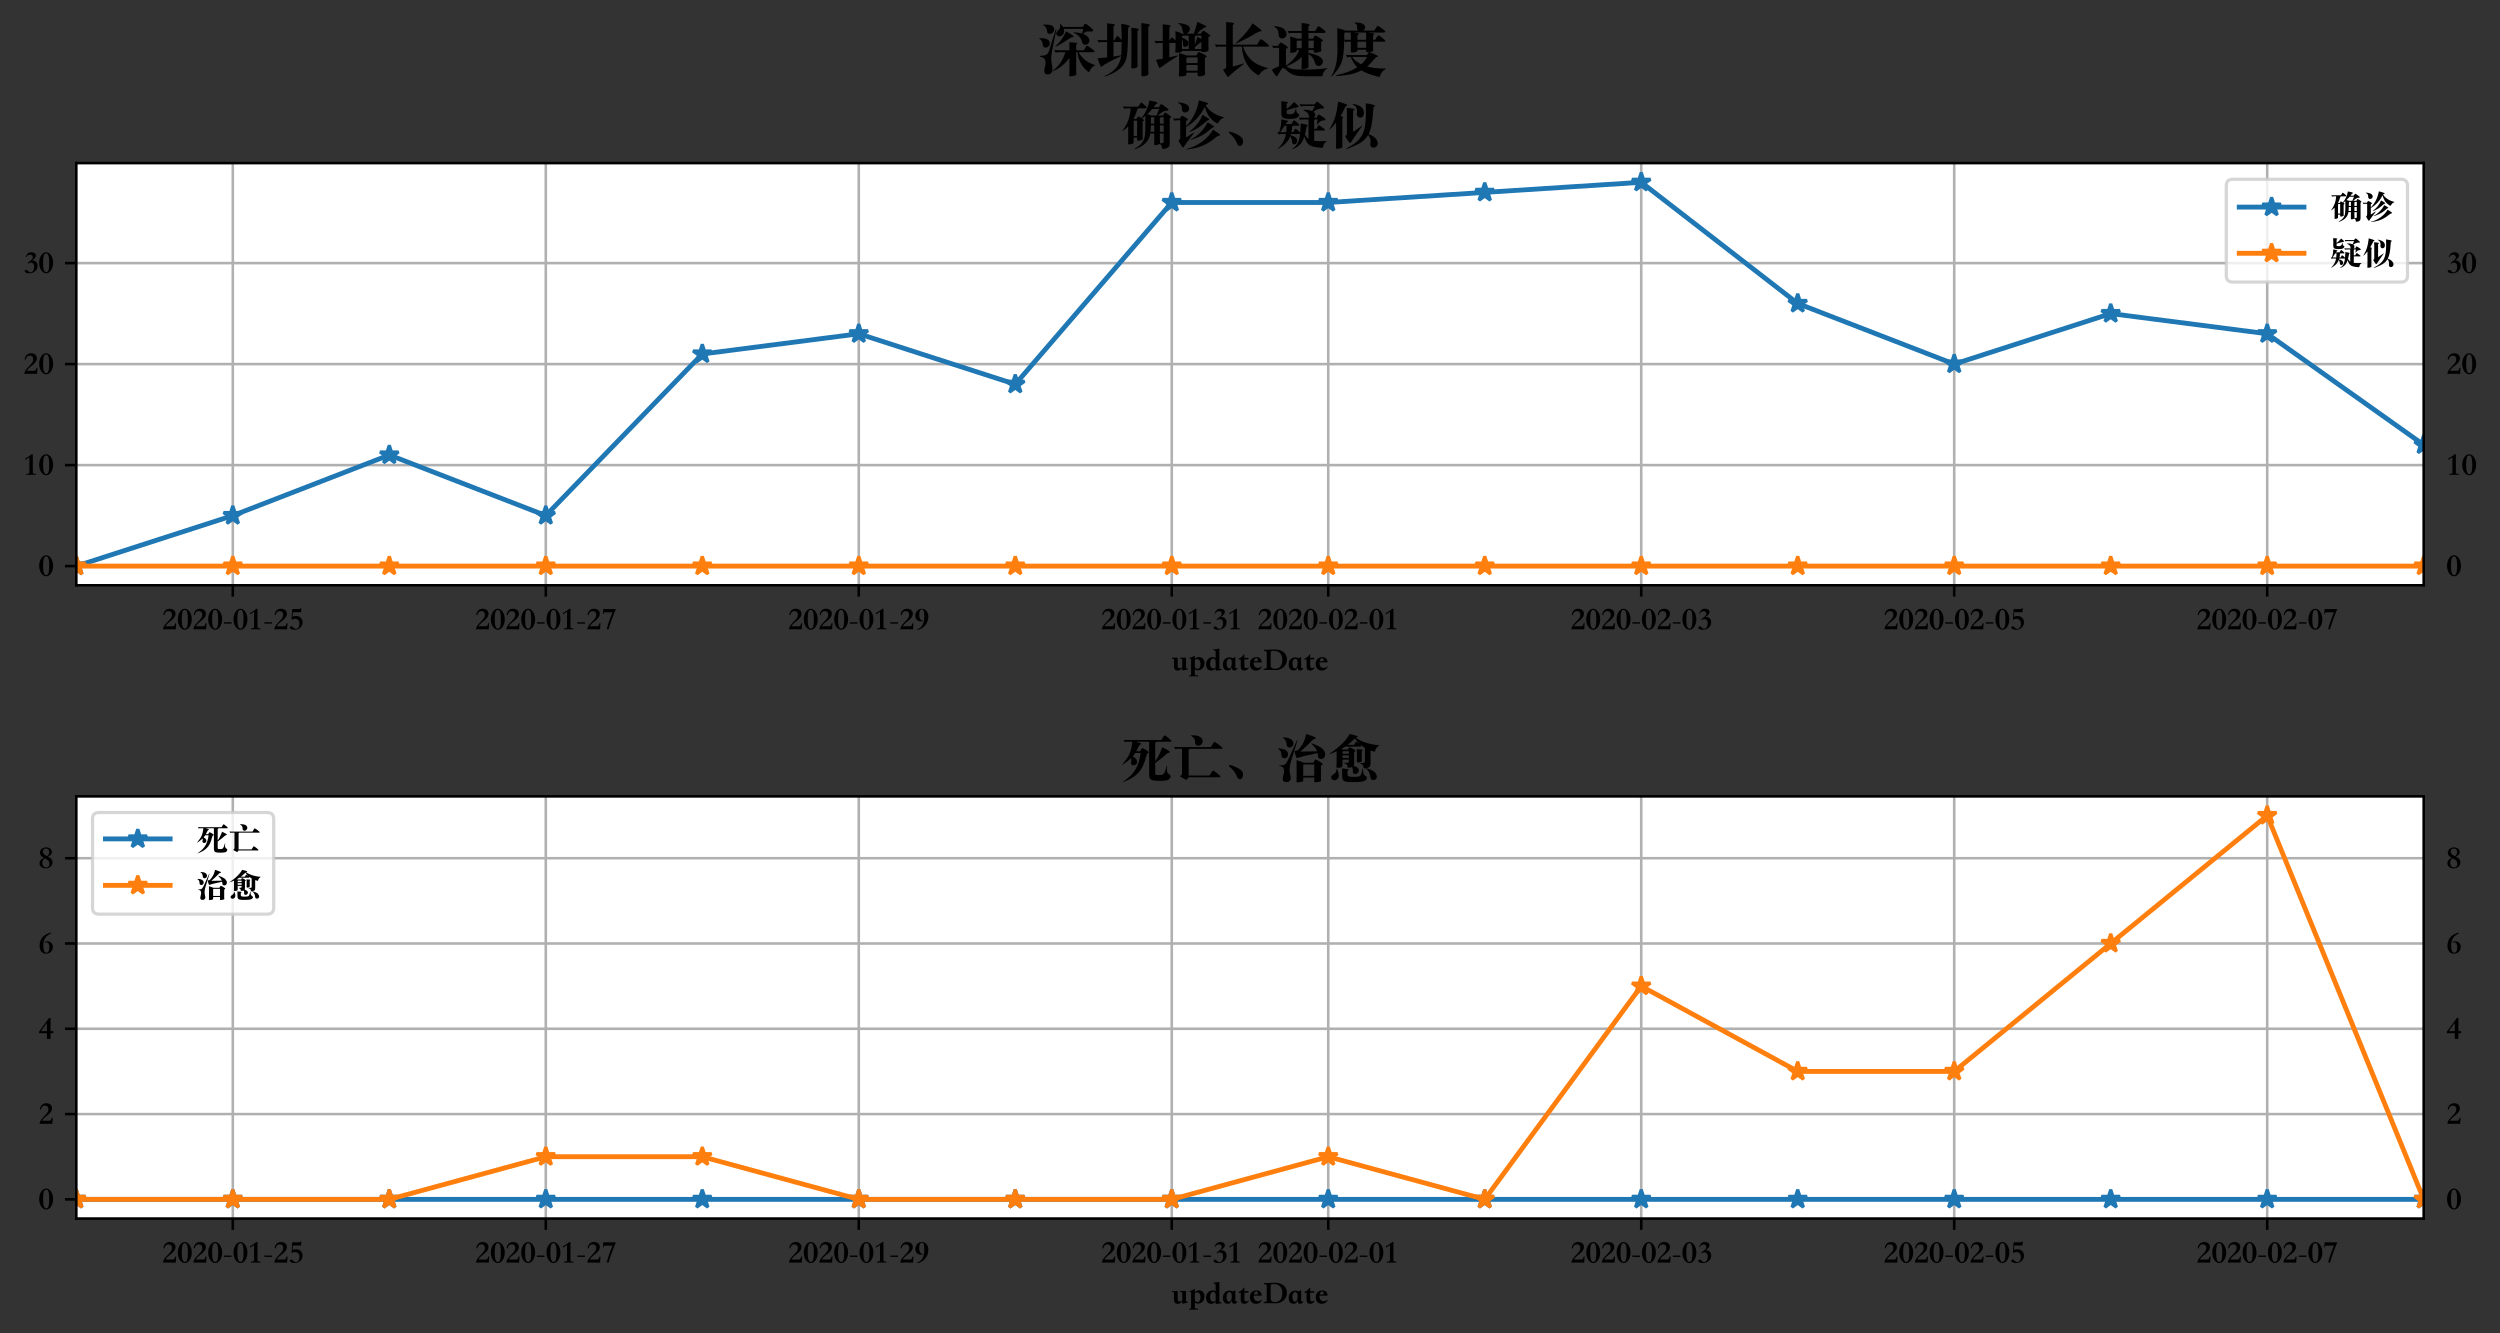 <?xml version="1.0" encoding="utf-8" standalone="no"?>
<!DOCTYPE svg PUBLIC "-//W3C//DTD SVG 1.1//EN"
  "http://www.w3.org/Graphics/SVG/1.1/DTD/svg11.dtd">
<!-- Created with matplotlib (https://matplotlib.org/) -->
<svg height="411.941pt" version="1.1" viewBox="0 0 772.562 411.941" width="772.562pt" xmlns="http://www.w3.org/2000/svg" xmlns:xlink="http://www.w3.org/1999/xlink">
 <rect x="0" y="0" width="772.562" height="411.941" fill="#333333" stroke="none"/>
 <defs>
  <style type="text/css">
*{stroke-linecap:butt;stroke-linejoin:round;}
  </style>
 </defs>
 <g id="figure_1">
  <g id="patch_1">
   <path d="M 0 411.941 
L 772.562 411.941 
L 772.562 0 
L 0 0 
z
" style="fill:none;"/>
  </g>
  <g id="axes_1">
   <g id="patch_2">
    <path d="M 23.581 180.864 
L 748.981 180.864 
L 748.981 50.4 
L 23.581 50.4 
z
" style="fill:#ffffff;"/>
   </g>
   <g id="matplotlib.axis_1">
    <g id="xtick_1">
     <g id="line2d_1">
      <path clip-path="url(#pe3268845ac)" d="M 71.941 180.864 
L 71.941 50.4 
" style="fill:none;stroke:#b0b0b0;stroke-linecap:square;stroke-width:0.8;"/>
     </g>
     <g id="line2d_2">
      <defs>
       <path d="M 0 0 
L 0 3.5 
" id="mc230da925a" style="stroke:#000000;stroke-width:0.8;"/>
      </defs>
      <g>
       <use style="stroke:#000000;stroke-width:0.8;" x="71.941" xlink:href="#mc230da925a" y="180.864"/>
      </g>
     </g>
     <g id="text_1">
      <!-- 2020-01-25 -->
      <defs>
       <path d="M 42.594 5.703 
Q 39 5.797 34.797 5.891 
Q 30.594 6 24.094 6 
Q 17.5 6 12.141 5.953 
Q 6.797 5.906 3.297 5.703 
Q 3.594 8.094 4.094 10.297 
Q 4.594 12.5 5.891 14.953 
Q 7.203 17.406 9.453 20.297 
Q 11.703 23.203 15.5 27.094 
L 19.203 30.906 
Q 23.094 34.797 25.391 37.688 
Q 27.703 40.594 28.891 42.938 
Q 30.094 45.297 30.391 47.391 
Q 30.703 49.5 30.703 51.906 
Q 30.703 56.594 27.797 59.391 
Q 24.906 62.203 20 62.203 
Q 14.906 62.203 11.656 58.891 
Q 8.406 55.594 7.203 49.406 
L 4.094 50.594 
Q 5.5 59.797 10.844 64.641 
Q 16.203 69.5 24.203 69.5 
Q 27.797 69.5 31 68.5 
Q 34.203 67.5 36.594 65.547 
Q 39 63.594 40.453 60.75 
Q 41.906 57.906 41.906 54.203 
Q 41.906 50.297 40.5 47 
Q 39.094 43.703 36.688 40.75 
Q 34.297 37.797 31.141 35.094 
Q 28 32.406 24.594 29.797 
L 21.594 27.406 
Q 19 25.297 16.094 22.297 
Q 13.203 19.297 10.703 15.297 
L 32.406 15.297 
Q 34.906 15.297 36.203 15.797 
Q 37.5 16.297 38.25 17.438 
Q 39 18.594 39.547 20.344 
Q 40.094 22.094 41 24.5 
L 44.094 24.5 
z
" id="STSongti-SC-Black-50"/>
       <path d="M 23.703 69.5 
Q 28 69.5 31.953 66.953 
Q 35.906 64.406 38.844 60 
Q 41.797 55.594 43.547 49.641 
Q 45.297 43.703 45.297 36.906 
Q 45.297 30.203 43.594 24.297 
Q 41.906 18.406 38.953 13.953 
Q 36 9.5 32.094 6.953 
Q 28.203 4.406 23.797 4.406 
Q 19.5 4.406 15.547 6.906 
Q 11.594 9.406 8.594 13.75 
Q 5.594 18.094 3.844 24.047 
Q 2.094 30 2.094 36.797 
Q 2.094 43.703 3.844 49.703 
Q 5.594 55.703 8.547 60.094 
Q 11.5 64.5 15.391 67 
Q 19.297 69.5 23.703 69.5 
z
M 23.703 8.094 
Q 29.203 8.094 31.203 15.094 
Q 33.203 22.094 33.203 36.906 
Q 33.203 51.703 31.141 58.75 
Q 29.094 65.797 23.703 65.797 
Q 18.297 65.797 16.25 58.797 
Q 14.203 51.797 14.203 36.906 
Q 14.203 8.094 23.703 8.094 
z
" id="STSongti-SC-Black-48"/>
       <path d="M 3.797 27.703 
L 27.5 27.703 
L 27.5 23.406 
L 3.797 23.406 
z
" id="STSongti-SC-Black-45"/>
       <path d="M 38.5 5.703 
Q 35.906 5.797 31.953 5.891 
Q 28 6 23.797 6 
Q 19.594 6 15.641 5.891 
Q 11.703 5.797 9.094 5.703 
L 9.094 8.594 
L 15.297 9.5 
Q 18.797 10.297 18.797 13.406 
L 18.797 60 
L 6.906 52.297 
L 5.203 55.406 
Q 6.906 56.5 9.5 58.094 
Q 12.094 59.703 15 61.594 
Q 17.906 63.5 20.797 65.5 
Q 23.703 67.5 26.094 69.5 
L 29.406 69.5 
L 29.406 13.406 
Q 29.406 9.906 32.906 9.406 
L 38.5 8.594 
z
" id="STSongti-SC-Black-49"/>
       <path d="M 38.906 58.797 
L 24 58.797 
Q 20.094 58.797 17.094 58.75 
Q 14.094 58.703 13.703 58.5 
L 12.797 45 
Q 15 46.094 17.891 46.594 
Q 20.797 47.094 23.094 47.094 
Q 28.203 47.094 32.047 45.438 
Q 35.906 43.797 38.5 41.047 
Q 41.094 38.297 42.391 34.688 
Q 43.703 31.094 43.703 27.203 
Q 43.703 22.094 41.594 17.891 
Q 39.5 13.703 36.094 10.703 
Q 32.703 7.703 28.391 6.047 
Q 24.094 4.406 19.594 4.406 
Q 17.297 4.406 14.594 4.844 
Q 11.906 5.297 9.547 6.141 
Q 7.203 7 5.641 8.25 
Q 4.094 9.5 4.094 11.203 
Q 4.094 12.406 4.891 13.344 
Q 5.703 14.297 6.797 14.844 
Q 7.906 15.406 9.094 15.406 
Q 10.297 15.406 11.094 14.703 
Q 13.5 12.703 15.047 11.297 
Q 16.594 9.906 17.797 9 
Q 19 8.094 20.094 7.688 
Q 21.203 7.297 22.703 7.297 
Q 25.5 7.297 27.594 8.594 
Q 29.703 9.906 31.141 12.156 
Q 32.594 14.406 33.344 17.406 
Q 34.094 20.406 34.094 23.797 
Q 34.094 27 33.094 29.641 
Q 32.094 32.297 30.297 34.25 
Q 28.5 36.203 26.047 37.297 
Q 23.594 38.406 20.594 38.406 
Q 17.203 38.406 14.953 37.656 
Q 12.703 36.906 11.297 35.5 
L 9.594 35.5 
L 11.5 68.5 
L 24.094 68.5 
Q 28 68.5 30.5 68.5 
Q 33 68.5 34.453 68.75 
Q 35.906 69 36.5 69.547 
Q 37.094 70.094 37.297 71.203 
L 39.797 71.203 
z
" id="STSongti-SC-Black-53"/>
      </defs>
      <g transform="translate(50.049 195.064)scale(0.1 -0.1)">
       <use xlink:href="#STSongti-SC-Black-50"/>
       <use x="46.9" xlink:href="#STSongti-SC-Black-48"/>
       <use x="93.8" xlink:href="#STSongti-SC-Black-50"/>
       <use x="140.7" xlink:href="#STSongti-SC-Black-48"/>
       <use x="187.6" xlink:href="#STSongti-SC-Black-45"/>
       <use x="218.9" xlink:href="#STSongti-SC-Black-48"/>
       <use x="265.8" xlink:href="#STSongti-SC-Black-49"/>
       <use x="312.7" xlink:href="#STSongti-SC-Black-45"/>
       <use x="344" xlink:href="#STSongti-SC-Black-50"/>
       <use x="390.9" xlink:href="#STSongti-SC-Black-53"/>
      </g>
     </g>
    </g>
    <g id="xtick_2">
     <g id="line2d_3">
      <path clip-path="url(#pe3268845ac)" d="M 168.661 180.864 
L 168.661 50.4 
" style="fill:none;stroke:#b0b0b0;stroke-linecap:square;stroke-width:0.8;"/>
     </g>
     <g id="line2d_4">
      <g>
       <use style="stroke:#000000;stroke-width:0.8;" x="168.661" xlink:href="#mc230da925a" y="180.864"/>
      </g>
     </g>
     <g id="text_2">
      <!-- 2020-01-27 -->
      <defs>
       <path d="M 5.594 68.5 
L 44.094 68.5 
L 44.094 66.797 
Q 42.406 63.797 39.406 56.188 
Q 36.406 48.594 31.906 36.094 
Q 23.203 11.5 22.297 6 
L 16.297 6 
Q 17.5 11.203 19.094 16.641 
Q 20.703 22.094 22.844 28.391 
Q 25 34.703 27.797 42.047 
Q 30.594 49.406 34.203 58.297 
L 9.906 58.297 
Q 7.297 58.297 7.203 57 
L 6.406 52.797 
L 4.203 52.797 
z
" id="STSongti-SC-Black-55"/>
      </defs>
      <g transform="translate(146.769 195.064)scale(0.1 -0.1)">
       <use xlink:href="#STSongti-SC-Black-50"/>
       <use x="46.9" xlink:href="#STSongti-SC-Black-48"/>
       <use x="93.8" xlink:href="#STSongti-SC-Black-50"/>
       <use x="140.7" xlink:href="#STSongti-SC-Black-48"/>
       <use x="187.6" xlink:href="#STSongti-SC-Black-45"/>
       <use x="218.9" xlink:href="#STSongti-SC-Black-48"/>
       <use x="265.8" xlink:href="#STSongti-SC-Black-49"/>
       <use x="312.7" xlink:href="#STSongti-SC-Black-45"/>
       <use x="344" xlink:href="#STSongti-SC-Black-50"/>
       <use x="390.9" xlink:href="#STSongti-SC-Black-55"/>
      </g>
     </g>
    </g>
    <g id="xtick_3">
     <g id="line2d_5">
      <path clip-path="url(#pe3268845ac)" d="M 265.381 180.864 
L 265.381 50.4 
" style="fill:none;stroke:#b0b0b0;stroke-linecap:square;stroke-width:0.8;"/>
     </g>
     <g id="line2d_6">
      <g>
       <use style="stroke:#000000;stroke-width:0.8;" x="265.381" xlink:href="#mc230da925a" y="180.864"/>
      </g>
     </g>
     <g id="text_3">
      <!-- 2020-01-29 -->
      <defs>
       <path d="M 25.906 31.594 
Q 23.203 30.297 20.297 30.297 
Q 16.703 30.297 13.5 31.391 
Q 10.297 32.5 7.891 34.703 
Q 5.5 36.906 4.141 40.297 
Q 2.797 43.703 2.797 48.297 
Q 2.797 52.906 4.391 56.797 
Q 6 60.703 8.75 63.547 
Q 11.5 66.406 15.141 67.953 
Q 18.797 69.5 22.906 69.5 
Q 27.297 69.5 31 67.797 
Q 34.703 66.094 37.344 62.844 
Q 40 59.594 41.5 55 
Q 43 50.406 43 44.703 
Q 43 37.094 40.344 30.188 
Q 37.703 23.297 33.094 17.844 
Q 28.5 12.406 22.141 8.75 
Q 15.797 5.094 8.5 4.094 
L 8.094 6.297 
Q 14.297 7.906 18.547 11.594 
Q 22.797 15.297 25.438 20.438 
Q 28.094 25.594 29.25 32.047 
Q 30.406 38.5 30.406 45.594 
Q 30.406 49.906 30.156 53.844 
Q 29.906 57.797 29.156 60.797 
Q 28.406 63.797 26.906 65.547 
Q 25.406 67.297 22.906 67.297 
Q 20.594 67.297 19.047 65.688 
Q 17.5 64.094 16.547 61.547 
Q 15.594 59 15.188 55.797 
Q 14.797 52.594 14.797 49.406 
Q 14.797 46.703 15.344 43.844 
Q 15.906 41 17 38.703 
Q 18.094 36.406 19.688 34.906 
Q 21.297 33.406 23.406 33.406 
Q 24.797 33.406 25.594 33.703 
z
" id="STSongti-SC-Black-57"/>
      </defs>
      <g transform="translate(243.489 195.064)scale(0.1 -0.1)">
       <use xlink:href="#STSongti-SC-Black-50"/>
       <use x="46.9" xlink:href="#STSongti-SC-Black-48"/>
       <use x="93.8" xlink:href="#STSongti-SC-Black-50"/>
       <use x="140.7" xlink:href="#STSongti-SC-Black-48"/>
       <use x="187.6" xlink:href="#STSongti-SC-Black-45"/>
       <use x="218.9" xlink:href="#STSongti-SC-Black-48"/>
       <use x="265.8" xlink:href="#STSongti-SC-Black-49"/>
       <use x="312.7" xlink:href="#STSongti-SC-Black-45"/>
       <use x="344" xlink:href="#STSongti-SC-Black-50"/>
       <use x="390.9" xlink:href="#STSongti-SC-Black-57"/>
      </g>
     </g>
    </g>
    <g id="xtick_4">
     <g id="line2d_7">
      <path clip-path="url(#pe3268845ac)" d="M 362.101 180.864 
L 362.101 50.4 
" style="fill:none;stroke:#b0b0b0;stroke-linecap:square;stroke-width:0.8;"/>
     </g>
     <g id="line2d_8">
      <g>
       <use style="stroke:#000000;stroke-width:0.8;" x="362.101" xlink:href="#mc230da925a" y="180.864"/>
      </g>
     </g>
     <g id="text_4">
      <!-- 2020-01-31 -->
      <defs>
       <path d="M 9 53.594 
L 7.406 55.094 
Q 8.594 58.297 10.094 60.938 
Q 11.594 63.594 13.688 65.5 
Q 15.797 67.406 18.641 68.453 
Q 21.5 69.5 25.297 69.5 
Q 27.797 69.5 30.297 68.891 
Q 32.797 68.297 34.75 67 
Q 36.703 65.703 37.891 63.797 
Q 39.094 61.906 39.094 59.203 
Q 39.094 55.297 35.641 51.391 
Q 32.203 47.5 26.297 44.094 
Q 30.297 44.406 33.641 43.297 
Q 37 42.203 39.344 40 
Q 41.703 37.797 43 34.594 
Q 44.297 31.406 44.297 27.5 
Q 44.297 22.594 42.297 18.344 
Q 40.297 14.094 36.797 11 
Q 33.297 7.906 28.641 6.156 
Q 24 4.406 18.797 4.406 
Q 11.906 4.406 8.094 6.297 
Q 4.297 8.203 4.297 11.203 
Q 4.297 12.297 5.047 13.344 
Q 5.797 14.406 7.141 14.844 
Q 8.5 15.297 10.203 14.844 
Q 11.906 14.406 13.906 12.5 
Q 15.406 11 16.453 10 
Q 17.5 9 18.344 8.453 
Q 19.203 7.906 19.953 7.656 
Q 20.703 7.406 21.703 7.406 
Q 24.703 7.406 26.953 8.906 
Q 29.203 10.406 30.703 12.906 
Q 32.203 15.406 32.891 18.5 
Q 33.594 21.594 33.594 24.797 
Q 33.594 31.203 30.547 34.344 
Q 27.5 37.5 23.406 37.5 
Q 20.797 37.5 18.844 36.641 
Q 16.906 35.797 14.906 34.094 
L 13.203 36.406 
Q 14.203 37.297 15.297 38.188 
Q 16.406 39.094 17.594 40 
Q 23.094 44.094 26.188 47.344 
Q 29.297 50.594 29.297 53.703 
Q 29.297 57.594 27.047 59.75 
Q 24.797 61.906 20.406 61.906 
Q 17.203 61.906 14.094 60.047 
Q 11 58.203 9 53.594 
z
" id="STSongti-SC-Black-51"/>
      </defs>
      <g transform="translate(340.209 195.064)scale(0.1 -0.1)">
       <use xlink:href="#STSongti-SC-Black-50"/>
       <use x="46.9" xlink:href="#STSongti-SC-Black-48"/>
       <use x="93.8" xlink:href="#STSongti-SC-Black-50"/>
       <use x="140.7" xlink:href="#STSongti-SC-Black-48"/>
       <use x="187.6" xlink:href="#STSongti-SC-Black-45"/>
       <use x="218.9" xlink:href="#STSongti-SC-Black-48"/>
       <use x="265.8" xlink:href="#STSongti-SC-Black-49"/>
       <use x="312.7" xlink:href="#STSongti-SC-Black-45"/>
       <use x="344" xlink:href="#STSongti-SC-Black-51"/>
       <use x="390.9" xlink:href="#STSongti-SC-Black-49"/>
      </g>
     </g>
    </g>
    <g id="xtick_5">
     <g id="line2d_9">
      <path clip-path="url(#pe3268845ac)" d="M 410.461 180.864 
L 410.461 50.4 
" style="fill:none;stroke:#b0b0b0;stroke-linecap:square;stroke-width:0.8;"/>
     </g>
     <g id="line2d_10">
      <g>
       <use style="stroke:#000000;stroke-width:0.8;" x="410.461" xlink:href="#mc230da925a" y="180.864"/>
      </g>
     </g>
     <g id="text_5">
      <!-- 2020-02-01 -->
      <g transform="translate(388.569 195.064)scale(0.1 -0.1)">
       <use xlink:href="#STSongti-SC-Black-50"/>
       <use x="46.9" xlink:href="#STSongti-SC-Black-48"/>
       <use x="93.8" xlink:href="#STSongti-SC-Black-50"/>
       <use x="140.7" xlink:href="#STSongti-SC-Black-48"/>
       <use x="187.6" xlink:href="#STSongti-SC-Black-45"/>
       <use x="218.9" xlink:href="#STSongti-SC-Black-48"/>
       <use x="265.8" xlink:href="#STSongti-SC-Black-50"/>
       <use x="312.7" xlink:href="#STSongti-SC-Black-45"/>
       <use x="344" xlink:href="#STSongti-SC-Black-48"/>
       <use x="390.9" xlink:href="#STSongti-SC-Black-49"/>
      </g>
     </g>
    </g>
    <g id="xtick_6">
     <g id="line2d_11">
      <path clip-path="url(#pe3268845ac)" d="M 507.181 180.864 
L 507.181 50.4 
" style="fill:none;stroke:#b0b0b0;stroke-linecap:square;stroke-width:0.8;"/>
     </g>
     <g id="line2d_12">
      <g>
       <use style="stroke:#000000;stroke-width:0.8;" x="507.181" xlink:href="#mc230da925a" y="180.864"/>
      </g>
     </g>
     <g id="text_6">
      <!-- 2020-02-03 -->
      <g transform="translate(485.289 195.064)scale(0.1 -0.1)">
       <use xlink:href="#STSongti-SC-Black-50"/>
       <use x="46.9" xlink:href="#STSongti-SC-Black-48"/>
       <use x="93.8" xlink:href="#STSongti-SC-Black-50"/>
       <use x="140.7" xlink:href="#STSongti-SC-Black-48"/>
       <use x="187.6" xlink:href="#STSongti-SC-Black-45"/>
       <use x="218.9" xlink:href="#STSongti-SC-Black-48"/>
       <use x="265.8" xlink:href="#STSongti-SC-Black-50"/>
       <use x="312.7" xlink:href="#STSongti-SC-Black-45"/>
       <use x="344" xlink:href="#STSongti-SC-Black-48"/>
       <use x="390.9" xlink:href="#STSongti-SC-Black-51"/>
      </g>
     </g>
    </g>
    <g id="xtick_7">
     <g id="line2d_13">
      <path clip-path="url(#pe3268845ac)" d="M 603.901 180.864 
L 603.901 50.4 
" style="fill:none;stroke:#b0b0b0;stroke-linecap:square;stroke-width:0.8;"/>
     </g>
     <g id="line2d_14">
      <g>
       <use style="stroke:#000000;stroke-width:0.8;" x="603.901" xlink:href="#mc230da925a" y="180.864"/>
      </g>
     </g>
     <g id="text_7">
      <!-- 2020-02-05 -->
      <g transform="translate(582.009 195.064)scale(0.1 -0.1)">
       <use xlink:href="#STSongti-SC-Black-50"/>
       <use x="46.9" xlink:href="#STSongti-SC-Black-48"/>
       <use x="93.8" xlink:href="#STSongti-SC-Black-50"/>
       <use x="140.7" xlink:href="#STSongti-SC-Black-48"/>
       <use x="187.6" xlink:href="#STSongti-SC-Black-45"/>
       <use x="218.9" xlink:href="#STSongti-SC-Black-48"/>
       <use x="265.8" xlink:href="#STSongti-SC-Black-50"/>
       <use x="312.7" xlink:href="#STSongti-SC-Black-45"/>
       <use x="344" xlink:href="#STSongti-SC-Black-48"/>
       <use x="390.9" xlink:href="#STSongti-SC-Black-53"/>
      </g>
     </g>
    </g>
    <g id="xtick_8">
     <g id="line2d_15">
      <path clip-path="url(#pe3268845ac)" d="M 700.621 180.864 
L 700.621 50.4 
" style="fill:none;stroke:#b0b0b0;stroke-linecap:square;stroke-width:0.8;"/>
     </g>
     <g id="line2d_16">
      <g>
       <use style="stroke:#000000;stroke-width:0.8;" x="700.621" xlink:href="#mc230da925a" y="180.864"/>
      </g>
     </g>
     <g id="text_8">
      <!-- 2020-02-07 -->
      <g transform="translate(678.729 195.064)scale(0.1 -0.1)">
       <use xlink:href="#STSongti-SC-Black-50"/>
       <use x="46.9" xlink:href="#STSongti-SC-Black-48"/>
       <use x="93.8" xlink:href="#STSongti-SC-Black-50"/>
       <use x="140.7" xlink:href="#STSongti-SC-Black-48"/>
       <use x="187.6" xlink:href="#STSongti-SC-Black-45"/>
       <use x="218.9" xlink:href="#STSongti-SC-Black-48"/>
       <use x="265.8" xlink:href="#STSongti-SC-Black-50"/>
       <use x="312.7" xlink:href="#STSongti-SC-Black-45"/>
       <use x="344" xlink:href="#STSongti-SC-Black-48"/>
       <use x="390.9" xlink:href="#STSongti-SC-Black-55"/>
      </g>
     </g>
    </g>
    <g id="text_9">
     <!-- updateDate -->
     <defs>
      <path d="M 1.5 44.094 
L 19.5 44.094 
L 19.5 20.203 
Q 19.5 15.406 21.141 13.406 
Q 22.797 11.406 25.703 11.406 
Q 28.094 11.406 29.844 12.156 
Q 31.594 12.906 33.594 14.594 
L 33.594 37.703 
Q 33.594 38.5 33.5 39.094 
Q 33.406 39.703 32.75 40.141 
Q 32.094 40.594 30.594 40.891 
Q 29.094 41.203 26.406 41.5 
L 26.406 44.094 
L 45.094 44.094 
L 45.094 15.703 
Q 45.094 14.203 45.188 13.203 
Q 45.297 12.203 45.844 11.641 
Q 46.406 11.094 47.656 10.891 
Q 48.906 10.703 51.203 10.594 
Q 51.203 10 51.25 9.344 
Q 51.297 8.703 51.297 8.094 
L 33.594 4.5 
L 33.594 12.094 
Q 31.906 10.297 30.406 8.844 
Q 28.906 7.406 27.297 6.406 
Q 25.703 5.406 23.75 4.906 
Q 21.797 4.406 19.203 4.406 
Q 13 4.406 10.5 8.094 
Q 8 11.797 8 17.906 
L 8 37.797 
Q 8 38.703 7.797 39.25 
Q 7.594 39.797 6.891 40.25 
Q 6.203 40.703 4.953 41 
Q 3.703 41.297 1.5 41.703 
z
" id="STSongti-SC-Black-117"/>
      <path d="M 19.594 40.594 
Q 21.203 41.906 22.547 42.906 
Q 23.906 43.906 25.344 44.594 
Q 26.797 45.297 28.547 45.641 
Q 30.297 46 32.594 46 
Q 40.406 46 44.906 40.953 
Q 49.406 35.906 49.406 26.797 
Q 49.406 21.703 47.75 17.703 
Q 46.094 13.703 43.391 10.953 
Q 40.703 8.203 37.141 6.75 
Q 33.594 5.297 29.797 5.297 
Q 26.906 5.297 24.25 5.891 
Q 21.594 6.5 19.594 8.203 
L 19.594 -7 
Q 19.594 -8.406 20.438 -9.094 
Q 21.297 -9.797 23.797 -10.203 
L 29.797 -11.203 
L 29.797 -13.906 
Q 27.797 -13.703 25 -13.594 
Q 22.203 -13.5 17.797 -13.5 
L 15.094 -13.5 
Q 13.5 -13.5 11.547 -13.547 
Q 9.594 -13.594 7.688 -13.641 
Q 5.797 -13.703 4.141 -13.75 
Q 2.5 -13.797 1.5 -13.906 
L 1.5 -11.297 
L 5.703 -10.5 
Q 7.203 -10.203 7.641 -9.547 
Q 8.094 -8.906 8.094 -7 
L 8.094 37.203 
Q 8.094 40.906 6.797 41 
L 1.906 41.797 
L 2.203 43.203 
Q 5 43.906 7.344 44.703 
Q 9.703 45.5 10.797 46 
Q 11.5 46.297 12.594 46.844 
Q 13.703 47.406 14.797 48.047 
Q 15.906 48.703 16.797 49.297 
Q 17.703 49.906 18.094 50.406 
L 19.594 50.406 
z
M 19.594 36.594 
L 19.594 18.094 
Q 19.594 14.5 21.5 12.141 
Q 23.406 9.797 27.797 9.797 
Q 32.406 9.797 34.844 13.75 
Q 37.297 17.703 37.297 24.594 
Q 37.297 27.906 36.5 30.75 
Q 35.703 33.594 34.25 35.688 
Q 32.797 37.797 30.938 39 
Q 29.094 40.203 27 40.203 
Q 24.594 40.203 22.891 39.203 
Q 21.203 38.203 19.594 36.594 
z
" id="STSongti-SC-Black-112"/>
      <path d="M 32.094 60.5 
Q 32.094 62.406 31.891 63.547 
Q 31.703 64.703 30.891 65.453 
Q 30.094 66.203 28.547 66.797 
Q 27 67.406 24.297 68.094 
L 24.297 69.703 
Q 25.906 69.797 28.25 70 
Q 30.594 70.203 33 70.5 
Q 35.406 70.797 37.594 71.141 
Q 39.797 71.5 41.094 72 
L 43.594 72 
L 43.594 13.797 
Q 43.594 12 43.75 11 
Q 43.906 10 44.594 9.547 
Q 45.297 9.094 46.641 9 
Q 48 8.906 50.406 8.797 
L 50.406 6.203 
Q 48.5 5.797 45.953 5.438 
Q 43.406 5.094 40.75 4.797 
Q 38.094 4.5 35.797 4.25 
Q 33.5 4 32.094 3.906 
L 32.094 10.5 
Q 29 8 26.047 6.203 
Q 23.094 4.406 19 4.406 
Q 15.594 4.406 12.594 5.297 
Q 9.594 6.203 7.203 9.094 
Q 4.797 12 3.641 15.594 
Q 2.5 19.203 2.5 23.406 
Q 2.5 29.094 4.391 33.344 
Q 6.297 37.594 9.297 40.391 
Q 12.297 43.203 16 44.547 
Q 19.703 45.906 23.297 45.906 
Q 26.5 45.906 28.594 45.156 
Q 30.703 44.406 32.094 43.203 
z
M 32.094 13.703 
L 32.094 30.5 
Q 32.094 32.594 31.797 34.547 
Q 31.5 36.5 30.703 38.047 
Q 29.906 39.594 28.344 40.5 
Q 26.797 41.406 24.297 41.406 
Q 22.094 41.406 20.391 40.156 
Q 18.703 38.906 17.5 36.703 
Q 16.297 34.5 15.641 31.594 
Q 15 28.703 15 25.297 
Q 15 19.094 17.297 15.094 
Q 19.594 11.094 24.297 11.094 
Q 27.406 11.094 29 11.797 
Q 30.594 12.5 32.094 13.703 
z
" id="STSongti-SC-Black-100"/>
      <path d="M 18 4.5 
Q 13.906 4.5 10.953 5.953 
Q 8 7.406 6.141 9.906 
Q 4.297 12.406 3.391 15.797 
Q 2.5 19.203 2.5 23.094 
Q 2.5 28.406 4.094 32.5 
Q 5.703 36.594 8.391 39.391 
Q 11.094 42.203 14.688 43.641 
Q 18.297 45.094 22.297 45.094 
Q 25.094 45.094 27.188 44.688 
Q 29.297 44.297 30.703 43.797 
Q 32.406 43.297 33.5 42.594 
L 40.094 46.297 
L 41 46 
L 41 15.203 
Q 41 11.203 44.406 11.406 
Q 45.203 11.406 45.641 11.656 
Q 46.094 11.906 46.5 12.094 
Q 46.906 12.406 47.203 12.703 
L 47.797 11.297 
Q 47 9.406 45.703 7.906 
Q 44.594 6.594 42.75 5.547 
Q 40.906 4.5 38.203 4.5 
Q 33.797 4.5 31.938 7.141 
Q 30.094 9.797 30.094 13.594 
L 30.094 16 
Q 29.594 13.797 28.641 11.75 
Q 27.703 9.703 26.297 8.094 
Q 24.906 6.5 22.844 5.5 
Q 20.797 4.5 18 4.5 
z
M 30.094 27.5 
Q 30.094 29.594 29.891 31.891 
Q 29.703 34.203 29 36.141 
Q 28.297 38.094 26.844 39.391 
Q 25.406 40.703 22.906 40.703 
Q 21.5 40.703 19.953 39.953 
Q 18.406 39.203 17.094 37.5 
Q 15.797 35.797 14.938 32.844 
Q 14.094 29.906 14.094 25.594 
Q 14.094 22.594 14.547 19.891 
Q 15 17.203 16 15.203 
Q 17 13.203 18.453 12.047 
Q 19.906 10.906 21.906 10.906 
Q 23.906 10.906 25.406 12.203 
Q 26.906 13.5 27.953 15.641 
Q 29 17.797 29.547 20.594 
Q 30.094 23.406 30.094 26.406 
z
" id="STSongti-SC-Black-97"/>
      <path d="M 17.406 54.203 
L 19.594 54.203 
Q 19.594 51.5 19.641 48.844 
Q 19.703 46.203 19.703 43.5 
L 32.203 43.797 
L 32.203 39.094 
L 19.703 38.703 
L 19.703 20.703 
Q 19.703 16.297 20.797 14.188 
Q 21.906 12.094 25.406 12.094 
Q 26.906 12.094 28.703 12.438 
Q 30.5 12.797 32.594 14.594 
L 33.5 13.203 
Q 32.797 11.797 31.594 10.25 
Q 30.406 8.703 28.656 7.391 
Q 26.906 6.094 24.703 5.25 
Q 22.5 4.406 19.703 4.406 
Q 14.094 4.406 11.25 7.25 
Q 8.406 10.094 8.406 17 
L 8.406 38.5 
Q 7 38.5 5.703 38.453 
Q 4.406 38.406 3 38.406 
Q 1.594 38.406 1.547 39.703 
Q 1.5 41 2.906 41.594 
Q 5.094 42.5 6.938 43.5 
Q 8.797 44.5 10 45.5 
Q 10.594 46 11.641 46.844 
Q 12.703 47.703 13.797 48.797 
Q 14.906 49.906 15.844 51.297 
Q 16.797 52.703 17.406 54.203 
z
" id="STSongti-SC-Black-116"/>
      <path d="M 39.297 29.5 
L 14.5 29.5 
Q 14.297 28.5 14.25 28.297 
Q 14.203 28.094 14.203 27.094 
Q 14.203 23.906 15.094 21.25 
Q 16 18.594 17.641 16.641 
Q 19.297 14.703 21.641 13.594 
Q 24 12.5 26.797 12.5 
Q 30.297 12.5 33.25 13.453 
Q 36.203 14.406 39.5 17.594 
L 39.906 16.094 
Q 38.703 13.797 37.141 11.688 
Q 35.594 9.594 33.391 8 
Q 31.203 6.406 28.25 5.406 
Q 25.297 4.406 21.297 4.406 
Q 17.094 4.406 13.594 5.844 
Q 10.094 7.297 7.641 10 
Q 5.203 12.703 3.844 16.5 
Q 2.5 20.297 2.5 25 
Q 2.5 29.703 3.953 33.547 
Q 5.406 37.406 8.047 40.156 
Q 10.703 42.906 14.5 44.406 
Q 18.297 45.906 23 45.906 
Q 27.297 45.906 30.297 44.594 
Q 33.297 43.297 35.25 41.047 
Q 37.203 38.797 38.141 35.797 
Q 39.094 32.797 39.297 29.5 
z
M 15 33.203 
L 24.406 33.203 
Q 27.094 33.203 27.094 35.797 
Q 27.094 38.703 26.188 40.75 
Q 25.297 42.797 22.594 42.797 
Q 17 42.797 15 33.203 
z
" id="STSongti-SC-Black-101"/>
      <path d="M 12.203 59.406 
Q 12.203 61.797 11.594 62.75 
Q 11 63.703 9.297 64.094 
L 3.5 65.297 
L 3.5 68.594 
Q 6.703 68.5 11.141 68.641 
Q 15.594 68.797 20.297 69 
Q 25 69.203 29.547 69.344 
Q 34.094 69.5 37.594 69.5 
Q 45.406 69.5 52.156 67.547 
Q 58.906 65.594 63.844 61.688 
Q 68.797 57.797 71.641 51.938 
Q 74.5 46.094 74.5 38.203 
Q 74.5 31.203 71.703 25.203 
Q 68.906 19.203 64.156 14.844 
Q 59.406 10.5 53.094 8.094 
Q 46.797 5.703 39.703 5.906 
L 23.5 6.297 
L 2.5 6.297 
L 2.5 9.406 
L 9.297 11.094 
Q 10.906 11.406 11.547 12.406 
Q 12.203 13.406 12.203 16.203 
z
M 24.297 18.594 
Q 24.297 17 25.047 15.453 
Q 25.797 13.906 27.391 12.656 
Q 29 11.406 31.5 10.656 
Q 34 9.906 37.5 9.906 
Q 43.797 9.906 48.141 12.047 
Q 52.5 14.203 55.203 18 
Q 57.906 21.797 59.094 27.047 
Q 60.297 32.297 60.297 38.594 
Q 60.297 51.203 53.391 58.25 
Q 46.5 65.297 34 65.297 
Q 31.703 65.297 30.25 65.25 
Q 28.797 65.203 27.891 65.047 
Q 27 64.906 26.5 64.703 
Q 26 64.5 25.703 64.203 
Q 24.297 63.094 24.297 59.406 
z
" id="STSongti-SC-Black-68"/>
     </defs>
     <g transform="translate(361.985 207.655)scale(0.1 -0.1)">
      <use xlink:href="#STSongti-SC-Black-117"/>
      <use x="52.8" xlink:href="#STSongti-SC-Black-112"/>
      <use x="104.7" xlink:href="#STSongti-SC-Black-100"/>
      <use x="156.6" xlink:href="#STSongti-SC-Black-97"/>
      <use x="205.9" xlink:href="#STSongti-SC-Black-116"/>
      <use x="240.1" xlink:href="#STSongti-SC-Black-101"/>
      <use x="282.5" xlink:href="#STSongti-SC-Black-68"/>
      <use x="360" xlink:href="#STSongti-SC-Black-97"/>
      <use x="409.3" xlink:href="#STSongti-SC-Black-116"/>
      <use x="443.5" xlink:href="#STSongti-SC-Black-101"/>
     </g>
    </g>
   </g>
   <g id="matplotlib.axis_2">
    <g id="ytick_1">
     <g id="line2d_17">
      <path clip-path="url(#pe3268845ac)" d="M 23.581 174.934 
L 748.981 174.934 
" style="fill:none;stroke:#b0b0b0;stroke-linecap:square;stroke-width:0.8;"/>
     </g>
     <g id="line2d_18">
      <defs>
       <path d="M 0 0 
L -3.5 0 
" id="m905374f6c2" style="stroke:#000000;stroke-width:0.8;"/>
      </defs>
      <g>
       <use style="stroke:#000000;stroke-width:0.8;" x="23.581" xlink:href="#m905374f6c2" y="174.934"/>
      </g>
     </g>
     <g id="text_10">
      <!-- 0 -->
      <g transform="translate(11.891 178.534)scale(0.1 -0.1)">
       <use xlink:href="#STSongti-SC-Black-48"/>
      </g>
     </g>
     <g id="text_11">
      <!-- 0 -->
      <g transform="translate(755.981 178.534)scale(0.1 -0.1)">
       <use xlink:href="#STSongti-SC-Black-48"/>
      </g>
     </g>
    </g>
    <g id="ytick_2">
     <g id="line2d_19">
      <path clip-path="url(#pe3268845ac)" d="M 23.581 143.722 
L 748.981 143.722 
" style="fill:none;stroke:#b0b0b0;stroke-linecap:square;stroke-width:0.8;"/>
     </g>
     <g id="line2d_20">
      <g>
       <use style="stroke:#000000;stroke-width:0.8;" x="23.581" xlink:href="#m905374f6c2" y="143.722"/>
      </g>
     </g>
     <g id="text_12">
      <!-- 10 -->
      <g transform="translate(7.2 147.322)scale(0.1 -0.1)">
       <use xlink:href="#STSongti-SC-Black-49"/>
       <use x="46.9" xlink:href="#STSongti-SC-Black-48"/>
      </g>
     </g>
     <g id="text_13">
      <!-- 10 -->
      <g transform="translate(755.981 147.322)scale(0.1 -0.1)">
       <use xlink:href="#STSongti-SC-Black-49"/>
       <use x="46.9" xlink:href="#STSongti-SC-Black-48"/>
      </g>
     </g>
    </g>
    <g id="ytick_3">
     <g id="line2d_21">
      <path clip-path="url(#pe3268845ac)" d="M 23.581 112.511 
L 748.981 112.511 
" style="fill:none;stroke:#b0b0b0;stroke-linecap:square;stroke-width:0.8;"/>
     </g>
     <g id="line2d_22">
      <g>
       <use style="stroke:#000000;stroke-width:0.8;" x="23.581" xlink:href="#m905374f6c2" y="112.511"/>
      </g>
     </g>
     <g id="text_14">
      <!-- 20 -->
      <g transform="translate(7.2 116.111)scale(0.1 -0.1)">
       <use xlink:href="#STSongti-SC-Black-50"/>
       <use x="46.9" xlink:href="#STSongti-SC-Black-48"/>
      </g>
     </g>
     <g id="text_15">
      <!-- 20 -->
      <g transform="translate(755.981 116.111)scale(0.1 -0.1)">
       <use xlink:href="#STSongti-SC-Black-50"/>
       <use x="46.9" xlink:href="#STSongti-SC-Black-48"/>
      </g>
     </g>
    </g>
    <g id="ytick_4">
     <g id="line2d_23">
      <path clip-path="url(#pe3268845ac)" d="M 23.581 81.299 
L 748.981 81.299 
" style="fill:none;stroke:#b0b0b0;stroke-linecap:square;stroke-width:0.8;"/>
     </g>
     <g id="line2d_24">
      <g>
       <use style="stroke:#000000;stroke-width:0.8;" x="23.581" xlink:href="#m905374f6c2" y="81.299"/>
      </g>
     </g>
     <g id="text_16">
      <!-- 30 -->
      <g transform="translate(7.2 84.899)scale(0.1 -0.1)">
       <use xlink:href="#STSongti-SC-Black-51"/>
       <use x="46.9" xlink:href="#STSongti-SC-Black-48"/>
      </g>
     </g>
     <g id="text_17">
      <!-- 30 -->
      <g transform="translate(755.981 84.899)scale(0.1 -0.1)">
       <use xlink:href="#STSongti-SC-Black-51"/>
       <use x="46.9" xlink:href="#STSongti-SC-Black-48"/>
      </g>
     </g>
    </g>
   </g>
   <g id="line2d_25">
    <path clip-path="url(#pe3268845ac)" d="M 23.581 174.934 
L 71.941 159.328 
L 120.301 140.601 
L 168.661 159.328 
L 217.021 109.39 
L 265.381 103.147 
L 313.741 118.753 
L 362.101 62.572 
L 410.461 62.572 
L 458.821 59.451 
L 507.181 56.33 
L 555.541 93.784 
L 603.901 112.511 
L 652.261 96.905 
L 700.621 103.147 
L 748.981 137.48 
" style="fill:none;stroke:#1f77b4;stroke-linecap:square;stroke-width:1.5;"/>
    <defs>
     <path d="M 0 -3 
L -0.674 -0.927 
L -2.853 -0.927 
L -1.09 0.354 
L -1.763 2.427 
L -0 1.146 
L 1.763 2.427 
L 1.09 0.354 
L 2.853 -0.927 
L 0.674 -0.927 
z
" id="m8f20771508" style="stroke:#1f77b4;stroke-linejoin:bevel;"/>
    </defs>
    <g clip-path="url(#pe3268845ac)">
     <use style="fill:#1f77b4;stroke:#1f77b4;stroke-linejoin:bevel;" x="23.581" xlink:href="#m8f20771508" y="174.934"/>
     <use style="fill:#1f77b4;stroke:#1f77b4;stroke-linejoin:bevel;" x="71.941" xlink:href="#m8f20771508" y="159.328"/>
     <use style="fill:#1f77b4;stroke:#1f77b4;stroke-linejoin:bevel;" x="120.301" xlink:href="#m8f20771508" y="140.601"/>
     <use style="fill:#1f77b4;stroke:#1f77b4;stroke-linejoin:bevel;" x="168.661" xlink:href="#m8f20771508" y="159.328"/>
     <use style="fill:#1f77b4;stroke:#1f77b4;stroke-linejoin:bevel;" x="217.021" xlink:href="#m8f20771508" y="109.39"/>
     <use style="fill:#1f77b4;stroke:#1f77b4;stroke-linejoin:bevel;" x="265.381" xlink:href="#m8f20771508" y="103.147"/>
     <use style="fill:#1f77b4;stroke:#1f77b4;stroke-linejoin:bevel;" x="313.741" xlink:href="#m8f20771508" y="118.753"/>
     <use style="fill:#1f77b4;stroke:#1f77b4;stroke-linejoin:bevel;" x="362.101" xlink:href="#m8f20771508" y="62.572"/>
     <use style="fill:#1f77b4;stroke:#1f77b4;stroke-linejoin:bevel;" x="410.461" xlink:href="#m8f20771508" y="62.572"/>
     <use style="fill:#1f77b4;stroke:#1f77b4;stroke-linejoin:bevel;" x="458.821" xlink:href="#m8f20771508" y="59.451"/>
     <use style="fill:#1f77b4;stroke:#1f77b4;stroke-linejoin:bevel;" x="507.181" xlink:href="#m8f20771508" y="56.33"/>
     <use style="fill:#1f77b4;stroke:#1f77b4;stroke-linejoin:bevel;" x="555.541" xlink:href="#m8f20771508" y="93.784"/>
     <use style="fill:#1f77b4;stroke:#1f77b4;stroke-linejoin:bevel;" x="603.901" xlink:href="#m8f20771508" y="112.511"/>
     <use style="fill:#1f77b4;stroke:#1f77b4;stroke-linejoin:bevel;" x="652.261" xlink:href="#m8f20771508" y="96.905"/>
     <use style="fill:#1f77b4;stroke:#1f77b4;stroke-linejoin:bevel;" x="700.621" xlink:href="#m8f20771508" y="103.147"/>
     <use style="fill:#1f77b4;stroke:#1f77b4;stroke-linejoin:bevel;" x="748.981" xlink:href="#m8f20771508" y="137.48"/>
    </g>
   </g>
   <g id="line2d_26">
    <path clip-path="url(#pe3268845ac)" d="M 23.581 174.934 
L 71.941 174.934 
L 120.301 174.934 
L 168.661 174.934 
L 217.021 174.934 
L 265.381 174.934 
L 313.741 174.934 
L 362.101 174.934 
L 410.461 174.934 
L 458.821 174.934 
L 507.181 174.934 
L 555.541 174.934 
L 603.901 174.934 
L 652.261 174.934 
L 700.621 174.934 
L 748.981 174.934 
" style="fill:none;stroke:#ff7f0e;stroke-linecap:square;stroke-width:1.5;"/>
    <defs>
     <path d="M 0 -3 
L -0.674 -0.927 
L -2.853 -0.927 
L -1.09 0.354 
L -1.763 2.427 
L -0 1.146 
L 1.763 2.427 
L 1.09 0.354 
L 2.853 -0.927 
L 0.674 -0.927 
z
" id="m5f4711b2b5" style="stroke:#ff7f0e;stroke-linejoin:bevel;"/>
    </defs>
    <g clip-path="url(#pe3268845ac)">
     <use style="fill:#ff7f0e;stroke:#ff7f0e;stroke-linejoin:bevel;" x="23.581" xlink:href="#m5f4711b2b5" y="174.934"/>
     <use style="fill:#ff7f0e;stroke:#ff7f0e;stroke-linejoin:bevel;" x="71.941" xlink:href="#m5f4711b2b5" y="174.934"/>
     <use style="fill:#ff7f0e;stroke:#ff7f0e;stroke-linejoin:bevel;" x="120.301" xlink:href="#m5f4711b2b5" y="174.934"/>
     <use style="fill:#ff7f0e;stroke:#ff7f0e;stroke-linejoin:bevel;" x="168.661" xlink:href="#m5f4711b2b5" y="174.934"/>
     <use style="fill:#ff7f0e;stroke:#ff7f0e;stroke-linejoin:bevel;" x="217.021" xlink:href="#m5f4711b2b5" y="174.934"/>
     <use style="fill:#ff7f0e;stroke:#ff7f0e;stroke-linejoin:bevel;" x="265.381" xlink:href="#m5f4711b2b5" y="174.934"/>
     <use style="fill:#ff7f0e;stroke:#ff7f0e;stroke-linejoin:bevel;" x="313.741" xlink:href="#m5f4711b2b5" y="174.934"/>
     <use style="fill:#ff7f0e;stroke:#ff7f0e;stroke-linejoin:bevel;" x="362.101" xlink:href="#m5f4711b2b5" y="174.934"/>
     <use style="fill:#ff7f0e;stroke:#ff7f0e;stroke-linejoin:bevel;" x="410.461" xlink:href="#m5f4711b2b5" y="174.934"/>
     <use style="fill:#ff7f0e;stroke:#ff7f0e;stroke-linejoin:bevel;" x="458.821" xlink:href="#m5f4711b2b5" y="174.934"/>
     <use style="fill:#ff7f0e;stroke:#ff7f0e;stroke-linejoin:bevel;" x="507.181" xlink:href="#m5f4711b2b5" y="174.934"/>
     <use style="fill:#ff7f0e;stroke:#ff7f0e;stroke-linejoin:bevel;" x="555.541" xlink:href="#m5f4711b2b5" y="174.934"/>
     <use style="fill:#ff7f0e;stroke:#ff7f0e;stroke-linejoin:bevel;" x="603.901" xlink:href="#m5f4711b2b5" y="174.934"/>
     <use style="fill:#ff7f0e;stroke:#ff7f0e;stroke-linejoin:bevel;" x="652.261" xlink:href="#m5f4711b2b5" y="174.934"/>
     <use style="fill:#ff7f0e;stroke:#ff7f0e;stroke-linejoin:bevel;" x="700.621" xlink:href="#m5f4711b2b5" y="174.934"/>
     <use style="fill:#ff7f0e;stroke:#ff7f0e;stroke-linejoin:bevel;" x="748.981" xlink:href="#m5f4711b2b5" y="174.934"/>
    </g>
   </g>
   <g id="patch_3">
    <path d="M 23.581 180.864 
L 23.581 50.4 
" style="fill:none;stroke:#000000;stroke-linecap:square;stroke-linejoin:miter;stroke-width:0.8;"/>
   </g>
   <g id="patch_4">
    <path d="M 748.981 180.864 
L 748.981 50.4 
" style="fill:none;stroke:#000000;stroke-linecap:square;stroke-linejoin:miter;stroke-width:0.8;"/>
   </g>
   <g id="patch_5">
    <path d="M 23.581 180.864 
L 748.981 180.864 
" style="fill:none;stroke:#000000;stroke-linecap:square;stroke-linejoin:miter;stroke-width:0.8;"/>
   </g>
   <g id="patch_6">
    <path d="M 23.581 50.4 
L 748.981 50.4 
" style="fill:none;stroke:#000000;stroke-linecap:square;stroke-linejoin:miter;stroke-width:0.8;"/>
   </g>
   <g id="text_18">
    <!-- 确诊、疑似 -->
    <defs>
     <path d="M 19.594 68.203 
L 10.703 68.203 
Q 8.703 68.203 7.094 67.094 
L 4.5 71.797 
Q 6.906 71.5 9.5 71.5 
L 34.094 71.5 
Q 38.094 77.797 38.75 78.641 
Q 39.406 79.5 40 79.5 
Q 40.594 79.5 42.438 78.047 
Q 44.297 76.594 46.547 74.594 
Q 48.797 72.594 49.641 71.594 
Q 50.5 70.594 50.5 69.703 
Q 50.5 68.203 48.297 68.203 
L 34.5 68.203 
Q 33.797 67.094 32.594 66.703 
Q 29 55.594 25.203 47.797 
L 30.594 47.797 
Q 33.297 52.594 34.188 52.594 
Q 35.094 52.594 40.297 49.5 
Q 52.203 63.406 55.703 83.406 
Q 65.203 81.797 68.297 80.688 
Q 71.406 79.594 71.406 78.5 
Q 71.406 77.406 69.594 77.094 
Q 68.906 77 67.844 75.75 
Q 66.797 74.5 65.594 72.844 
Q 64.406 71.203 63.797 70.406 
L 73.906 70.406 
Q 77.203 76.297 78.703 76.297 
Q 79.797 76.297 83.094 73.797 
Q 86.406 71.297 89.453 69.094 
Q 92.5 66.906 92.5 65.5 
Q 92.5 64.906 91.891 64.406 
Q 91.297 63.906 89.797 63.906 
L 88.703 63.906 
Q 85.203 63.906 81.203 61.5 
Q 77.203 59.094 72.203 54.406 
L 82 54.406 
Q 84.703 60.094 86.094 60.094 
Q 87.203 60.094 92.594 56.188 
Q 98 52.297 98 51.344 
Q 98 50.406 94.906 49.203 
L 94.906 2.297 
Q 94.906 -3.797 93.25 -5.938 
Q 91.594 -8.094 88.047 -9.141 
Q 84.5 -10.203 82.906 -10.203 
Q 80.094 -10.203 80.094 -7.906 
Q 80.094 -2.297 75.203 -0.594 
Q 71.094 -2.906 66.906 -2.906 
Q 64.906 -2.906 64.906 -0.594 
L 65 3.406 
Q 65.094 5.5 65.094 11.406 
L 65.094 19.703 
L 57.5 19.703 
Q 55.906 10.5 50.844 4 
Q 45.797 -2.5 37.438 -6.641 
Q 29.094 -10.797 27.203 -10.797 
Q 26.703 -10.797 26.703 -10.438 
Q 26.703 -10.094 27.594 -9.594 
Q 36.906 -4.203 41.406 1.75 
Q 45.906 7.703 47.047 15.953 
Q 48.203 24.203 48 53.594 
Q 45.203 51.203 41.594 48.594 
Q 45.5 46 45.5 45.094 
Q 45.5 44.203 42.594 43.094 
L 42.594 19.297 
Q 42.594 14.703 42.703 12.906 
L 42.797 9.5 
Q 42.797 8.797 42.391 8.25 
Q 42 7.703 39.453 6.703 
Q 36.906 5.703 34.406 5.703 
Q 31.906 5.703 31.906 8 
L 31.906 11.703 
L 25.297 11.703 
L 25.297 3.094 
Q 25.297 1.797 24.594 0.938 
Q 23.906 0.094 21.5 -0.656 
Q 19.094 -1.406 16.297 -1.406 
Q 14.5 -1.406 14.5 0 
L 14.703 4.094 
Q 14.797 8.406 14.797 12.297 
L 14.797 33.297 
Q 13.094 31.594 8.641 28 
Q 4.203 24.406 3.594 24.406 
Q 3.5 24.406 3.5 24.5 
Q 3.5 24.906 4.594 26.406 
Q 12 36.703 15.344 46.453 
Q 18.703 56.203 19.594 68.203 
z
M 61.203 67.094 
Q 56.203 61.094 51.5 56.703 
Q 57.5 55.406 59.203 54.406 
L 69.406 54.406 
Q 72.703 61.797 74.594 67.094 
z
M 58.594 38.703 
L 65.094 38.703 
L 65.094 51.094 
L 59.203 51.094 
Q 58.703 50.094 58.703 45.797 
z
M 75.906 38.703 
L 83.297 38.703 
L 83.297 51.094 
L 77.594 51.094 
Q 77.594 50.297 75.906 49.203 
z
M 31.906 15 
L 31.906 44.5 
L 26.094 44.5 
Q 26 44 25.297 43.5 
L 25.297 15 
z
M 65.094 35.406 
L 58.5 35.406 
Q 58.406 27.203 57.906 23 
L 65.094 23 
z
M 83.297 35.406 
L 75.906 35.406 
L 75.906 23 
L 83.297 23 
z
M 76.203 0.703 
Q 80.5 0.906 81.891 1.656 
Q 83.297 2.406 83.297 4 
L 83.297 19.703 
L 75.906 19.703 
L 75.906 11.406 
Q 75.906 3.797 76.203 0.703 
z
" id="STSongti-SC-Black-30830"/>
     <path d="M 26.594 32.203 
L 26.594 11.906 
Q 40.906 21.594 42 21.594 
Q 42.203 21.594 42.203 21.297 
Q 42.203 21 41.5 20.094 
Q 36.797 14.203 30.547 5.75 
Q 24.297 -2.703 21.703 -6.594 
Q 21.203 -7.5 20.703 -7.5 
Q 20.203 -7.5 19.75 -7.047 
Q 19.297 -6.594 16.938 -2.938 
Q 14.594 0.703 13.344 3.047 
Q 12.094 5.406 12.094 5.953 
Q 12.094 6.5 13.188 7.25 
Q 14.297 8 14.797 9 
Q 15.297 10 15.297 12.906 
L 15.297 45.203 
L 7.797 45.203 
Q 5.797 45.203 4.203 44.094 
L 1.594 48.797 
Q 4 48.5 6.594 48.5 
L 14.594 48.5 
Q 16.5 52 17.25 52.953 
Q 18 53.906 18.75 53.906 
Q 19.5 53.906 23.094 52 
Q 26.703 50.094 28.453 48.797 
Q 30.203 47.5 30.203 46.594 
Q 30.203 45 26.594 44.094 
L 26.594 33.797 
Q 45.797 53.406 51.5 83.703 
Q 56.406 82.5 62.156 80.703 
Q 67.906 78.906 68.703 78.406 
Q 69.5 77.906 69.5 77.156 
Q 69.5 76.406 67.25 75.703 
Q 65 75 64.406 74.297 
Q 68.406 66.406 77.75 60.25 
Q 87.094 54.094 98.406 51.406 
Q 99.594 51.203 99.594 50.641 
Q 99.594 50.094 98.594 49.797 
Q 95.406 48.703 93.094 46.5 
Q 90.797 44.297 88.406 39.906 
Q 87.906 39 87.297 39 
Q 86 39 80.141 43.297 
Q 74.297 47.594 69.844 54.344 
Q 65.406 61.094 62.797 71.297 
Q 50.406 46 26.594 32.203 
z
M 11.906 79.703 
Q 16.203 79.703 21.641 78.25 
Q 27.094 76.797 29.75 74.141 
Q 32.406 71.5 32.406 68 
Q 32.406 64.5 30.047 62.344 
Q 27.703 60.203 24.797 60.203 
Q 21.906 60.203 20.25 61.844 
Q 18.594 63.5 18.594 66 
Q 18.594 71.703 17.094 74.141 
Q 15.594 76.594 11.703 78.5 
Q 10.797 78.906 10.797 79.297 
Q 10.797 79.703 11.906 79.703 
z
M 58.203 55.594 
Q 62 53.797 65.75 51.344 
Q 69.5 48.906 70.344 48.047 
Q 71.203 47.203 71.203 46.391 
Q 71.203 45.594 69 45.297 
Q 67.594 45.094 64.703 42.5 
Q 52.406 31.406 43.25 27.047 
Q 34.094 22.703 32.906 22.703 
Q 32.594 22.703 32.594 22.953 
Q 32.594 23.203 33.594 24 
Q 50.797 36.703 58.203 55.594 
z
M 68.094 41.203 
Q 71.906 39.203 75.75 36.75 
Q 79.594 34.297 80.25 33.797 
Q 80.906 33.297 80.906 32.703 
Q 80.906 31.797 78.594 31.5 
Q 77.906 31.406 77.047 30.844 
Q 76.203 30.297 74.094 28.297 
Q 62.297 17.594 49.75 12.391 
Q 37.203 7.203 35.5 7.203 
Q 35 7.203 35 7.547 
Q 35 7.906 36 8.406 
Q 45 12.594 54.141 21.891 
Q 63.297 31.203 68.094 41.203 
z
M 78.5 27 
Q 83.094 24.406 87.047 21.594 
Q 91 18.797 91.594 18.141 
Q 92.203 17.5 92.203 17 
Q 92.203 15.797 90.203 15.391 
Q 88.203 15 87.391 14.594 
Q 86.594 14.203 84.797 12.797 
Q 72.594 2.703 62.188 -2.188 
Q 51.797 -7.094 40.844 -9.141 
Q 29.906 -11.203 27.797 -11.203 
Q 26.797 -11.203 26.797 -10.797 
Q 26.797 -10.406 28 -10.094 
Q 43.703 -6.203 57.641 4.094 
Q 71.594 14.406 78.5 27 
z
" id="STSongti-SC-Black-35786"/>
     <path d="M 10.797 23.5 
Q 18.797 20.906 23.75 18.594 
Q 28.703 16.297 31.797 13.75 
Q 34.906 11.203 35.75 9.25 
Q 36.594 7.297 36.594 4.344 
Q 36.594 1.406 34.938 -1.5 
Q 33.297 -4.406 30.891 -4.406 
Q 28.5 -4.406 27.094 -2.953 
Q 25.703 -1.5 23.641 3.25 
Q 21.594 8 18.047 12.297 
Q 14.5 16.594 9.203 21 
z
" id="STSongti-SC-Black-12289"/>
     <path d="M 20.797 67.203 
Q 25.797 69.703 34.906 80.594 
Q 37.297 78.703 40.391 75.797 
Q 43.5 72.906 43.891 72.406 
Q 44.297 71.906 44.297 71.5 
Q 44.297 70.703 42.297 70.5 
Q 40.297 70.297 31.547 67.844 
Q 22.797 65.406 20.797 64.594 
L 20.797 61.406 
Q 20.797 58.203 21.75 57.547 
Q 22.703 56.906 27.5 56.906 
Q 32.297 56.906 34.594 58.953 
Q 36.906 61 37.594 64.547 
Q 38.297 68.094 38.75 68.094 
Q 39.203 68.094 39.297 65.344 
Q 39.406 62.594 40.25 60.594 
Q 41.094 58.594 43.297 57.703 
Q 44.906 57 44.906 55.141 
Q 44.906 53.297 41.453 50.594 
Q 38 47.906 26.906 47.906 
Q 19.797 47.906 16.391 48.906 
Q 13 49.906 11.797 52.203 
Q 10.594 54.5 10.594 59.203 
L 10.594 70.703 
Q 10.594 77.5 10.297 81.906 
Q 14.906 81.703 18.5 81.25 
Q 22.094 80.797 22.641 80.438 
Q 23.203 80.094 23.203 79.5 
Q 23.203 78.297 20.797 77.297 
z
M 70.297 62.906 
L 75.094 72.594 
L 52 72.594 
Q 50 72.594 48.406 71.5 
L 45.797 76.203 
Q 48.203 75.906 50.797 75.906 
L 75 75.906 
Q 78.203 81.094 79.5 81.094 
Q 80.297 81.094 82.594 79.297 
Q 84.906 77.5 87.953 74.891 
Q 91 72.297 91.953 71.297 
Q 92.906 70.297 92.906 69.391 
Q 92.906 68.5 92.047 68.094 
Q 91.203 67.703 90.141 67.844 
Q 89.094 68 88.297 68 
Q 85.094 68 80.688 66.344 
Q 76.297 64.703 72.297 61.797 
Q 76 59.406 76 55.703 
Q 76 52 73.203 50.094 
L 78.5 50.094 
Q 79.297 52 80.391 53.844 
Q 81.5 55.703 81.797 56 
Q 82.094 56.297 82.594 56.297 
Q 83.797 56.297 89.75 52.297 
Q 95.703 48.297 95.703 46.797 
Q 95.703 45.297 93.094 45 
Q 88.297 44.5 86.438 43.5 
Q 84.594 42.5 82.141 39.703 
Q 79.703 36.906 79.344 36.906 
Q 79 36.906 79 37.406 
Q 79 37.906 79.594 40.5 
Q 80.203 43.094 80.594 46.797 
L 75.5 46.797 
Q 75.094 46.406 74 45.594 
L 74 28.703 
L 78.406 28.703 
Q 80.703 33.203 81.547 34.453 
Q 82.406 35.703 82.906 35.703 
Q 84 35.703 87.703 32.906 
L 93.203 28.703 
Q 95 27.406 95 26.406 
Q 95 25.406 92.797 25.406 
L 74 25.406 
L 74 5.297 
Q 78.797 4.797 85.703 4.797 
L 96.703 5 
Q 98.297 5 98.297 4.594 
Q 98.297 4.203 96.5 3.203 
Q 92.406 1.094 91.406 -5.797 
Q 91.203 -7.203 90.641 -7.594 
Q 90.094 -8 88.141 -8 
Q 86.203 -8 78.703 -7 
Q 71.203 -6 66.891 -3.75 
Q 62.594 -1.5 59.797 2.703 
Q 57 6.906 55 13.703 
Q 52.203 4.906 47.844 -0.188 
Q 43.5 -5.297 37.953 -8.047 
Q 32.406 -10.797 31.297 -10.797 
Q 31 -10.797 31 -10.594 
Q 31 -10.203 32.406 -9.297 
Q 39.406 -4.797 42.5 1.891 
Q 45.594 8.594 46.797 18.703 
L 29.094 18.703 
Q 28.594 17 28.297 16.203 
Q 41.203 13.203 41.203 5.703 
Q 41.203 2.703 39.5 0.703 
Q 37.797 -1.297 35.594 -1.297 
Q 33.406 -1.297 32.344 0.047 
Q 31.297 1.406 31.297 3.656 
Q 31.297 5.906 30.25 9.094 
Q 29.203 12.297 27.594 14.203 
Q 25.094 7.594 20.75 2.688 
Q 16.406 -2.203 10.25 -6.297 
Q 4.094 -10.406 3.297 -10.406 
Q 3.203 -10.406 3.203 -10.297 
Q 3.203 -10 4.594 -8.594 
Q 16.203 2 19.297 18.703 
L 8.906 18.703 
Q 6.906 18.703 5.297 17.594 
L 2.703 22.297 
Q 5.094 22 6.203 22 
Q 10.406 33.094 10.5 47 
Q 20.5 45 21.953 44.453 
Q 23.406 43.906 23.406 43.203 
Q 23.406 42.5 22.297 42 
Q 21.203 41.5 18.797 37.906 
L 30.203 37.906 
Q 32.5 42.406 33.453 43.797 
Q 34.406 45.203 34.906 45.203 
Q 36 45.203 40.547 41.141 
Q 45.094 37.094 45.094 35.844 
Q 45.094 34.594 43.203 34.594 
L 32.797 34.594 
Q 32.203 33.906 31.5 33.594 
Q 31 27 29.906 22 
L 33.5 22 
Q 35.406 26.203 36.297 27.453 
Q 37.203 28.703 37.797 28.703 
Q 39 28.703 42.203 26 
Q 45.406 23.297 47 21.406 
Q 47.797 28.906 47.906 39 
Q 52.297 38.406 56.188 37.5 
Q 60.094 36.594 60.641 36.188 
Q 61.203 35.797 61.203 35.188 
Q 61.203 34.594 60.453 34.094 
Q 59.703 33.594 59.391 32.891 
Q 59.094 32.203 58.297 27.594 
Q 57.5 23 56.203 17.797 
Q 59.406 11.5 63 9 
L 63 46.797 
L 51 46.797 
Q 48.703 46.797 47 45.703 
L 44.406 50.406 
Q 46.797 50.094 49.406 50.094 
L 65.203 50.094 
Q 63.594 51.703 63.594 53.5 
Q 63.594 59.797 54.5 63.797 
Q 53.203 64.406 53.203 65 
Q 53.203 65.594 54.906 65.594 
Q 64.297 65.594 70.297 62.906 
z
M 20.594 34.594 
L 16.703 34.594 
Q 11.797 27 8.297 22 
L 19.906 22 
Q 20.703 28.5 20.594 34.594 
z
" id="STSongti-SC-Black-30097"/>
     <path d="M 16.297 40.703 
Q 11.5 34.703 7.891 31.047 
Q 4.297 27.406 3.891 27.406 
Q 3.5 27.406 3.5 27.844 
Q 3.5 28.297 4.406 29.703 
Q 11.906 41.906 15.203 53.703 
Q 18.5 65.5 20.203 81.094 
Q 26.406 79.5 30.953 77.953 
Q 35.5 76.406 36.594 75.75 
Q 37.703 75.094 37.703 74.25 
Q 37.703 73.406 35.703 72.594 
Q 34.797 72.203 34.094 71.047 
Q 33.406 69.906 30.594 64.047 
Q 27.797 58.203 24.906 53.5 
Q 30.203 52.094 30.203 50.797 
Q 30.203 50.094 28.406 49.297 
L 28.406 -6.297 
Q 28.406 -7.094 28.156 -7.438 
Q 27.906 -7.797 26.297 -8.438 
Q 24.703 -9.094 22.453 -9.438 
Q 20.203 -9.797 17 -9.797 
Q 15.906 -9.797 15.906 -8.797 
L 16.203 0.594 
Q 16.297 5 16.297 8.906 
z
M 78.094 16.797 
Q 71 4.406 54.844 -2.891 
Q 38.703 -10.203 36.406 -10.203 
Q 35.797 -10.203 35.797 -9.703 
Q 35.797 -9.203 37.594 -8.297 
Q 52.094 -0.906 59.641 7.094 
Q 67.203 15.094 70.547 26.75 
Q 73.906 38.406 73.906 61.703 
Q 73.906 68.406 73.703 77.906 
Q 79.297 77.297 84.547 76.094 
Q 89.797 74.906 90.547 74.406 
Q 91.297 73.906 91.297 73.203 
Q 91.297 72.203 90.094 71.641 
Q 88.906 71.094 88.547 70.094 
Q 88.203 69.094 88.094 66.203 
Q 87 46.797 84.844 36.094 
Q 82.703 25.406 79.094 18.5 
Q 87.797 15.297 92.25 10.438 
Q 96.703 5.594 96.703 1.297 
Q 96.703 -3 94.25 -5.344 
Q 91.797 -7.703 88.75 -7.703 
Q 85.703 -7.703 83.891 -5.641 
Q 82.094 -3.594 82.5 -0.844 
Q 82.906 1.906 82.906 3.906 
Q 82.906 11.203 78.094 16.797 
z
M 48.703 77 
Q 51.203 77 56.453 75.094 
Q 61.703 73.203 64.594 70.844 
Q 67.5 68.5 68.797 65.75 
Q 70.094 63 70.094 59.203 
Q 70.094 55.406 68.047 52.906 
Q 66 50.406 62.953 50.406 
Q 59.906 50.406 58.047 52.453 
Q 56.203 54.5 56.203 57.5 
Q 56.203 58.094 56.453 59.594 
Q 56.703 61.094 56.703 63.094 
Q 56.703 71.594 49 75.703 
Q 47.906 76.203 47.906 76.594 
Q 47.906 77 48.703 77 
z
M 49.094 22.906 
Q 56.797 27.797 64.906 33.797 
Q 65.797 34.5 66.141 34.5 
Q 66.5 34.5 66.5 34.141 
Q 66.5 33.797 65.703 32.703 
Q 56.406 20.203 45 2.594 
Q 44.406 1.5 43.5 1.5 
Q 42.594 1.5 42.047 2 
Q 41.5 2.5 39.25 5.797 
Q 37 9.094 35.547 11.391 
Q 34.094 13.703 34.094 14.344 
Q 34.094 15 35.188 15.594 
Q 36.297 16.203 36.75 17 
Q 37.203 17.797 37.203 19.703 
L 37.203 59.797 
Q 37.203 64.906 36.906 69.203 
Q 41.297 68.797 45.75 68.188 
Q 50.203 67.594 51 67.141 
Q 51.797 66.703 51.797 66.094 
Q 51.797 64.906 49.094 63.703 
z
" id="STSongti-SC-Black-20284"/>
    </defs>
    <g transform="translate(346.281 44.4)scale(0.16 -0.16)">
     <use xlink:href="#STSongti-SC-Black-30830"/>
     <use x="100" xlink:href="#STSongti-SC-Black-35786"/>
     <use x="200" xlink:href="#STSongti-SC-Black-12289"/>
     <use x="300" xlink:href="#STSongti-SC-Black-30097"/>
     <use x="400" xlink:href="#STSongti-SC-Black-20284"/>
    </g>
   </g>
   <g id="legend_1">
    <g id="patch_7">
     <path d="M 689.981 87.161 
L 741.981 87.161 
Q 743.981 87.161 743.981 85.161 
L 743.981 57.4 
Q 743.981 55.4 741.981 55.4 
L 689.981 55.4 
Q 687.981 55.4 687.981 57.4 
L 687.981 85.161 
Q 687.981 87.161 689.981 87.161 
z
" style="fill:#ffffff;opacity:0.8;stroke:#cccccc;stroke-linejoin:miter;"/>
    </g>
    <g id="line2d_27">
     <path d="M 691.981 64 
L 711.981 64 
" style="fill:none;stroke:#1f77b4;stroke-linecap:square;stroke-width:1.5;"/>
    </g>
    <g id="line2d_28">
     <g>
      <use style="fill:#1f77b4;stroke:#1f77b4;stroke-linejoin:bevel;" x="701.981" xlink:href="#m8f20771508" y="64"/>
     </g>
    </g>
    <g id="text_19">
     <!-- 确诊 -->
     <g transform="translate(719.981 67.5)scale(0.1 -0.1)">
      <use xlink:href="#STSongti-SC-Black-30830"/>
      <use x="100" xlink:href="#STSongti-SC-Black-35786"/>
     </g>
    </g>
    <g id="line2d_29">
     <path d="M 691.981 78.27 
L 711.981 78.27 
" style="fill:none;stroke:#ff7f0e;stroke-linecap:square;stroke-width:1.5;"/>
    </g>
    <g id="line2d_30">
     <g>
      <use style="fill:#ff7f0e;stroke:#ff7f0e;stroke-linejoin:bevel;" x="701.981" xlink:href="#m5f4711b2b5" y="78.27"/>
     </g>
    </g>
    <g id="text_20">
     <!-- 疑似 -->
     <g transform="translate(719.981 81.77)scale(0.1 -0.1)">
      <use xlink:href="#STSongti-SC-Black-30097"/>
      <use x="100" xlink:href="#STSongti-SC-Black-20284"/>
     </g>
    </g>
   </g>
  </g>
  <g id="axes_2">
   <g id="patch_8">
    <path d="M 23.581 376.56 
L 748.981 376.56 
L 748.981 246.096 
L 23.581 246.096 
z
" style="fill:#ffffff;"/>
   </g>
   <g id="matplotlib.axis_3">
    <g id="xtick_9">
     <g id="line2d_31">
      <path clip-path="url(#pe02b215890)" d="M 71.941 376.56 
L 71.941 246.096 
" style="fill:none;stroke:#b0b0b0;stroke-linecap:square;stroke-width:0.8;"/>
     </g>
     <g id="line2d_32">
      <g>
       <use style="stroke:#000000;stroke-width:0.8;" x="71.941" xlink:href="#mc230da925a" y="376.56"/>
      </g>
     </g>
     <g id="text_21">
      <!-- 2020-01-25 -->
      <g transform="translate(50.049 390.76)scale(0.1 -0.1)">
       <use xlink:href="#STSongti-SC-Black-50"/>
       <use x="46.9" xlink:href="#STSongti-SC-Black-48"/>
       <use x="93.8" xlink:href="#STSongti-SC-Black-50"/>
       <use x="140.7" xlink:href="#STSongti-SC-Black-48"/>
       <use x="187.6" xlink:href="#STSongti-SC-Black-45"/>
       <use x="218.9" xlink:href="#STSongti-SC-Black-48"/>
       <use x="265.8" xlink:href="#STSongti-SC-Black-49"/>
       <use x="312.7" xlink:href="#STSongti-SC-Black-45"/>
       <use x="344" xlink:href="#STSongti-SC-Black-50"/>
       <use x="390.9" xlink:href="#STSongti-SC-Black-53"/>
      </g>
     </g>
    </g>
    <g id="xtick_10">
     <g id="line2d_33">
      <path clip-path="url(#pe02b215890)" d="M 168.661 376.56 
L 168.661 246.096 
" style="fill:none;stroke:#b0b0b0;stroke-linecap:square;stroke-width:0.8;"/>
     </g>
     <g id="line2d_34">
      <g>
       <use style="stroke:#000000;stroke-width:0.8;" x="168.661" xlink:href="#mc230da925a" y="376.56"/>
      </g>
     </g>
     <g id="text_22">
      <!-- 2020-01-27 -->
      <g transform="translate(146.769 390.76)scale(0.1 -0.1)">
       <use xlink:href="#STSongti-SC-Black-50"/>
       <use x="46.9" xlink:href="#STSongti-SC-Black-48"/>
       <use x="93.8" xlink:href="#STSongti-SC-Black-50"/>
       <use x="140.7" xlink:href="#STSongti-SC-Black-48"/>
       <use x="187.6" xlink:href="#STSongti-SC-Black-45"/>
       <use x="218.9" xlink:href="#STSongti-SC-Black-48"/>
       <use x="265.8" xlink:href="#STSongti-SC-Black-49"/>
       <use x="312.7" xlink:href="#STSongti-SC-Black-45"/>
       <use x="344" xlink:href="#STSongti-SC-Black-50"/>
       <use x="390.9" xlink:href="#STSongti-SC-Black-55"/>
      </g>
     </g>
    </g>
    <g id="xtick_11">
     <g id="line2d_35">
      <path clip-path="url(#pe02b215890)" d="M 265.381 376.56 
L 265.381 246.096 
" style="fill:none;stroke:#b0b0b0;stroke-linecap:square;stroke-width:0.8;"/>
     </g>
     <g id="line2d_36">
      <g>
       <use style="stroke:#000000;stroke-width:0.8;" x="265.381" xlink:href="#mc230da925a" y="376.56"/>
      </g>
     </g>
     <g id="text_23">
      <!-- 2020-01-29 -->
      <g transform="translate(243.489 390.76)scale(0.1 -0.1)">
       <use xlink:href="#STSongti-SC-Black-50"/>
       <use x="46.9" xlink:href="#STSongti-SC-Black-48"/>
       <use x="93.8" xlink:href="#STSongti-SC-Black-50"/>
       <use x="140.7" xlink:href="#STSongti-SC-Black-48"/>
       <use x="187.6" xlink:href="#STSongti-SC-Black-45"/>
       <use x="218.9" xlink:href="#STSongti-SC-Black-48"/>
       <use x="265.8" xlink:href="#STSongti-SC-Black-49"/>
       <use x="312.7" xlink:href="#STSongti-SC-Black-45"/>
       <use x="344" xlink:href="#STSongti-SC-Black-50"/>
       <use x="390.9" xlink:href="#STSongti-SC-Black-57"/>
      </g>
     </g>
    </g>
    <g id="xtick_12">
     <g id="line2d_37">
      <path clip-path="url(#pe02b215890)" d="M 362.101 376.56 
L 362.101 246.096 
" style="fill:none;stroke:#b0b0b0;stroke-linecap:square;stroke-width:0.8;"/>
     </g>
     <g id="line2d_38">
      <g>
       <use style="stroke:#000000;stroke-width:0.8;" x="362.101" xlink:href="#mc230da925a" y="376.56"/>
      </g>
     </g>
     <g id="text_24">
      <!-- 2020-01-31 -->
      <g transform="translate(340.209 390.76)scale(0.1 -0.1)">
       <use xlink:href="#STSongti-SC-Black-50"/>
       <use x="46.9" xlink:href="#STSongti-SC-Black-48"/>
       <use x="93.8" xlink:href="#STSongti-SC-Black-50"/>
       <use x="140.7" xlink:href="#STSongti-SC-Black-48"/>
       <use x="187.6" xlink:href="#STSongti-SC-Black-45"/>
       <use x="218.9" xlink:href="#STSongti-SC-Black-48"/>
       <use x="265.8" xlink:href="#STSongti-SC-Black-49"/>
       <use x="312.7" xlink:href="#STSongti-SC-Black-45"/>
       <use x="344" xlink:href="#STSongti-SC-Black-51"/>
       <use x="390.9" xlink:href="#STSongti-SC-Black-49"/>
      </g>
     </g>
    </g>
    <g id="xtick_13">
     <g id="line2d_39">
      <path clip-path="url(#pe02b215890)" d="M 410.461 376.56 
L 410.461 246.096 
" style="fill:none;stroke:#b0b0b0;stroke-linecap:square;stroke-width:0.8;"/>
     </g>
     <g id="line2d_40">
      <g>
       <use style="stroke:#000000;stroke-width:0.8;" x="410.461" xlink:href="#mc230da925a" y="376.56"/>
      </g>
     </g>
     <g id="text_25">
      <!-- 2020-02-01 -->
      <g transform="translate(388.569 390.76)scale(0.1 -0.1)">
       <use xlink:href="#STSongti-SC-Black-50"/>
       <use x="46.9" xlink:href="#STSongti-SC-Black-48"/>
       <use x="93.8" xlink:href="#STSongti-SC-Black-50"/>
       <use x="140.7" xlink:href="#STSongti-SC-Black-48"/>
       <use x="187.6" xlink:href="#STSongti-SC-Black-45"/>
       <use x="218.9" xlink:href="#STSongti-SC-Black-48"/>
       <use x="265.8" xlink:href="#STSongti-SC-Black-50"/>
       <use x="312.7" xlink:href="#STSongti-SC-Black-45"/>
       <use x="344" xlink:href="#STSongti-SC-Black-48"/>
       <use x="390.9" xlink:href="#STSongti-SC-Black-49"/>
      </g>
     </g>
    </g>
    <g id="xtick_14">
     <g id="line2d_41">
      <path clip-path="url(#pe02b215890)" d="M 507.181 376.56 
L 507.181 246.096 
" style="fill:none;stroke:#b0b0b0;stroke-linecap:square;stroke-width:0.8;"/>
     </g>
     <g id="line2d_42">
      <g>
       <use style="stroke:#000000;stroke-width:0.8;" x="507.181" xlink:href="#mc230da925a" y="376.56"/>
      </g>
     </g>
     <g id="text_26">
      <!-- 2020-02-03 -->
      <g transform="translate(485.289 390.76)scale(0.1 -0.1)">
       <use xlink:href="#STSongti-SC-Black-50"/>
       <use x="46.9" xlink:href="#STSongti-SC-Black-48"/>
       <use x="93.8" xlink:href="#STSongti-SC-Black-50"/>
       <use x="140.7" xlink:href="#STSongti-SC-Black-48"/>
       <use x="187.6" xlink:href="#STSongti-SC-Black-45"/>
       <use x="218.9" xlink:href="#STSongti-SC-Black-48"/>
       <use x="265.8" xlink:href="#STSongti-SC-Black-50"/>
       <use x="312.7" xlink:href="#STSongti-SC-Black-45"/>
       <use x="344" xlink:href="#STSongti-SC-Black-48"/>
       <use x="390.9" xlink:href="#STSongti-SC-Black-51"/>
      </g>
     </g>
    </g>
    <g id="xtick_15">
     <g id="line2d_43">
      <path clip-path="url(#pe02b215890)" d="M 603.901 376.56 
L 603.901 246.096 
" style="fill:none;stroke:#b0b0b0;stroke-linecap:square;stroke-width:0.8;"/>
     </g>
     <g id="line2d_44">
      <g>
       <use style="stroke:#000000;stroke-width:0.8;" x="603.901" xlink:href="#mc230da925a" y="376.56"/>
      </g>
     </g>
     <g id="text_27">
      <!-- 2020-02-05 -->
      <g transform="translate(582.009 390.76)scale(0.1 -0.1)">
       <use xlink:href="#STSongti-SC-Black-50"/>
       <use x="46.9" xlink:href="#STSongti-SC-Black-48"/>
       <use x="93.8" xlink:href="#STSongti-SC-Black-50"/>
       <use x="140.7" xlink:href="#STSongti-SC-Black-48"/>
       <use x="187.6" xlink:href="#STSongti-SC-Black-45"/>
       <use x="218.9" xlink:href="#STSongti-SC-Black-48"/>
       <use x="265.8" xlink:href="#STSongti-SC-Black-50"/>
       <use x="312.7" xlink:href="#STSongti-SC-Black-45"/>
       <use x="344" xlink:href="#STSongti-SC-Black-48"/>
       <use x="390.9" xlink:href="#STSongti-SC-Black-53"/>
      </g>
     </g>
    </g>
    <g id="xtick_16">
     <g id="line2d_45">
      <path clip-path="url(#pe02b215890)" d="M 700.621 376.56 
L 700.621 246.096 
" style="fill:none;stroke:#b0b0b0;stroke-linecap:square;stroke-width:0.8;"/>
     </g>
     <g id="line2d_46">
      <g>
       <use style="stroke:#000000;stroke-width:0.8;" x="700.621" xlink:href="#mc230da925a" y="376.56"/>
      </g>
     </g>
     <g id="text_28">
      <!-- 2020-02-07 -->
      <g transform="translate(678.729 390.76)scale(0.1 -0.1)">
       <use xlink:href="#STSongti-SC-Black-50"/>
       <use x="46.9" xlink:href="#STSongti-SC-Black-48"/>
       <use x="93.8" xlink:href="#STSongti-SC-Black-50"/>
       <use x="140.7" xlink:href="#STSongti-SC-Black-48"/>
       <use x="187.6" xlink:href="#STSongti-SC-Black-45"/>
       <use x="218.9" xlink:href="#STSongti-SC-Black-48"/>
       <use x="265.8" xlink:href="#STSongti-SC-Black-50"/>
       <use x="312.7" xlink:href="#STSongti-SC-Black-45"/>
       <use x="344" xlink:href="#STSongti-SC-Black-48"/>
       <use x="390.9" xlink:href="#STSongti-SC-Black-55"/>
      </g>
     </g>
    </g>
    <g id="text_29">
     <!-- updateDate -->
     <g transform="translate(361.985 403.351)scale(0.1 -0.1)">
      <use xlink:href="#STSongti-SC-Black-117"/>
      <use x="52.8" xlink:href="#STSongti-SC-Black-112"/>
      <use x="104.7" xlink:href="#STSongti-SC-Black-100"/>
      <use x="156.6" xlink:href="#STSongti-SC-Black-97"/>
      <use x="205.9" xlink:href="#STSongti-SC-Black-116"/>
      <use x="240.1" xlink:href="#STSongti-SC-Black-101"/>
      <use x="282.5" xlink:href="#STSongti-SC-Black-68"/>
      <use x="360" xlink:href="#STSongti-SC-Black-97"/>
      <use x="409.3" xlink:href="#STSongti-SC-Black-116"/>
      <use x="443.5" xlink:href="#STSongti-SC-Black-101"/>
     </g>
    </g>
   </g>
   <g id="matplotlib.axis_4">
    <g id="ytick_5">
     <g id="line2d_47">
      <path clip-path="url(#pe02b215890)" d="M 23.581 370.63 
L 748.981 370.63 
" style="fill:none;stroke:#b0b0b0;stroke-linecap:square;stroke-width:0.8;"/>
     </g>
     <g id="line2d_48">
      <g>
       <use style="stroke:#000000;stroke-width:0.8;" x="23.581" xlink:href="#m905374f6c2" y="370.63"/>
      </g>
     </g>
     <g id="text_30">
      <!-- 0 -->
      <g transform="translate(11.891 374.23)scale(0.1 -0.1)">
       <use xlink:href="#STSongti-SC-Black-48"/>
      </g>
     </g>
     <g id="text_31">
      <!-- 0 -->
      <g transform="translate(755.981 374.23)scale(0.1 -0.1)">
       <use xlink:href="#STSongti-SC-Black-48"/>
      </g>
     </g>
    </g>
    <g id="ytick_6">
     <g id="line2d_49">
      <path clip-path="url(#pe02b215890)" d="M 23.581 344.273 
L 748.981 344.273 
" style="fill:none;stroke:#b0b0b0;stroke-linecap:square;stroke-width:0.8;"/>
     </g>
     <g id="line2d_50">
      <g>
       <use style="stroke:#000000;stroke-width:0.8;" x="23.581" xlink:href="#m905374f6c2" y="344.273"/>
      </g>
     </g>
     <g id="text_32">
      <!-- 2 -->
      <g transform="translate(11.891 347.873)scale(0.1 -0.1)">
       <use xlink:href="#STSongti-SC-Black-50"/>
      </g>
     </g>
     <g id="text_33">
      <!-- 2 -->
      <g transform="translate(755.981 347.873)scale(0.1 -0.1)">
       <use xlink:href="#STSongti-SC-Black-50"/>
      </g>
     </g>
    </g>
    <g id="ytick_7">
     <g id="line2d_51">
      <path clip-path="url(#pe02b215890)" d="M 23.581 317.917 
L 748.981 317.917 
" style="fill:none;stroke:#b0b0b0;stroke-linecap:square;stroke-width:0.8;"/>
     </g>
     <g id="line2d_52">
      <g>
       <use style="stroke:#000000;stroke-width:0.8;" x="23.581" xlink:href="#m905374f6c2" y="317.917"/>
      </g>
     </g>
     <g id="text_34">
      <!-- 4 -->
      <defs>
       <path d="M 32.594 69.5 
L 37.297 69.5 
L 37.297 28.797 
L 45.594 28.797 
L 45.594 22.406 
L 37.297 22.406 
L 37.297 4.406 
L 26.094 4.406 
L 26.094 22.406 
L 1.906 22.406 
L 1.906 27.5 
L 15.094 45.5 
Q 19.594 51.5 23.891 57.5 
Q 28.203 63.5 32.594 69.5 
z
M 26.094 28.797 
L 26.094 54.203 
Q 22.703 49.5 20.141 46 
Q 17.594 42.5 15.5 39.641 
Q 13.406 36.797 11.547 34.188 
Q 9.703 31.594 7.703 28.797 
z
" id="STSongti-SC-Black-52"/>
      </defs>
      <g transform="translate(11.891 321.517)scale(0.1 -0.1)">
       <use xlink:href="#STSongti-SC-Black-52"/>
      </g>
     </g>
     <g id="text_35">
      <!-- 4 -->
      <g transform="translate(755.981 321.517)scale(0.1 -0.1)">
       <use xlink:href="#STSongti-SC-Black-52"/>
      </g>
     </g>
    </g>
    <g id="ytick_8">
     <g id="line2d_53">
      <path clip-path="url(#pe02b215890)" d="M 23.581 291.561 
L 748.981 291.561 
" style="fill:none;stroke:#b0b0b0;stroke-linecap:square;stroke-width:0.8;"/>
     </g>
     <g id="line2d_54">
      <g>
       <use style="stroke:#000000;stroke-width:0.8;" x="23.581" xlink:href="#m905374f6c2" y="291.561"/>
      </g>
     </g>
     <g id="text_36">
      <!-- 6 -->
      <defs>
       <path d="M 38.406 69.797 
L 39.203 67.906 
Q 33.406 64.703 28.844 61.344 
Q 24.297 58 21.188 53.594 
Q 18.094 49.203 16.5 43.141 
Q 14.906 37.094 14.906 28.5 
Q 14.906 25.703 15.203 22.094 
Q 15.5 18.5 16.453 15.25 
Q 17.406 12 19.297 9.797 
Q 21.203 7.594 24.406 7.594 
Q 28.5 7.594 31.047 11.547 
Q 33.594 15.5 33.594 24.406 
Q 33.594 31.906 31.188 35.656 
Q 28.797 39.406 24.297 39.406 
Q 22.406 39.406 20.594 38.594 
L 19.797 41.203 
Q 21.406 41.906 23.156 42.25 
Q 24.906 42.594 27.297 42.594 
Q 35.594 42.594 40 37.891 
Q 44.406 33.203 44.406 25.406 
Q 44.406 20.594 42.75 16.75 
Q 41.094 12.906 38.297 10.156 
Q 35.5 7.406 31.797 5.906 
Q 28.094 4.406 23.906 4.406 
Q 18.594 4.406 14.75 6.297 
Q 10.906 8.203 8.344 11.547 
Q 5.797 14.906 4.594 19.406 
Q 3.406 23.906 3.406 29.094 
Q 3.406 37.906 6.156 44.75 
Q 8.906 51.594 13.656 56.594 
Q 18.406 61.594 24.797 64.844 
Q 31.203 68.094 38.406 69.797 
z
" id="STSongti-SC-Black-54"/>
      </defs>
      <g transform="translate(11.891 295.161)scale(0.1 -0.1)">
       <use xlink:href="#STSongti-SC-Black-54"/>
      </g>
     </g>
     <g id="text_37">
      <!-- 6 -->
      <g transform="translate(755.981 295.161)scale(0.1 -0.1)">
       <use xlink:href="#STSongti-SC-Black-54"/>
      </g>
     </g>
    </g>
    <g id="ytick_9">
     <g id="line2d_55">
      <path clip-path="url(#pe02b215890)" d="M 23.581 265.204 
L 748.981 265.204 
" style="fill:none;stroke:#b0b0b0;stroke-linecap:square;stroke-width:0.8;"/>
     </g>
     <g id="line2d_56">
      <g>
       <use style="stroke:#000000;stroke-width:0.8;" x="23.581" xlink:href="#m905374f6c2" y="265.204"/>
      </g>
     </g>
     <g id="text_38">
      <!-- 8 -->
      <defs>
       <path d="M 16.703 37 
Q 4.406 43.094 4.406 53.5 
Q 4.406 56.594 5.75 59.438 
Q 7.094 62.297 9.641 64.547 
Q 12.203 66.797 15.703 68.141 
Q 19.203 69.5 23.594 69.5 
Q 27.5 69.5 30.75 68.391 
Q 34 67.297 36.344 65.391 
Q 38.703 63.5 40 60.953 
Q 41.297 58.406 41.297 55.5 
Q 41.297 52.594 40.438 50.5 
Q 39.594 48.406 38.094 46.75 
Q 36.594 45.094 34.391 43.641 
Q 32.203 42.203 29.5 40.594 
Q 34.406 38.203 37.203 35.891 
Q 40 33.594 41.344 31.344 
Q 42.703 29.094 43 26.844 
Q 43.297 24.594 43.297 22.406 
Q 43.297 18.594 41.641 15.297 
Q 40 12 37.25 9.594 
Q 34.5 7.203 30.797 5.797 
Q 27.094 4.406 22.906 4.406 
Q 18.5 4.406 14.844 5.656 
Q 11.203 6.906 8.594 9 
Q 6 11.094 4.594 13.938 
Q 3.203 16.797 3.203 20 
Q 3.203 22.406 3.844 24.75 
Q 4.5 27.094 6.094 29.297 
Q 7.703 31.5 10.297 33.391 
Q 12.906 35.297 16.703 37 
z
M 26.297 42.297 
Q 30 44.594 31.594 47.594 
Q 33.203 50.594 33.203 55.094 
Q 33.203 59.797 30.75 62.797 
Q 28.297 65.797 23 65.797 
Q 18.094 65.797 15.797 63.047 
Q 13.5 60.297 13.5 56.203 
Q 13.5 52.094 16.344 48.844 
Q 19.203 45.594 26.297 42.297 
z
M 19.594 35.406 
Q 17.297 34 15.797 32.453 
Q 14.297 30.906 13.438 29.156 
Q 12.594 27.406 12.25 25.344 
Q 11.906 23.297 11.906 20.797 
Q 11.906 14.703 15.25 11.094 
Q 18.594 7.5 23.703 7.5 
Q 33.797 7.5 33.797 19.297 
Q 33.797 22.094 32.938 24.297 
Q 32.094 26.5 30.344 28.391 
Q 28.594 30.297 25.891 32 
Q 23.203 33.703 19.594 35.406 
z
" id="STSongti-SC-Black-56"/>
      </defs>
      <g transform="translate(11.891 268.804)scale(0.1 -0.1)">
       <use xlink:href="#STSongti-SC-Black-56"/>
      </g>
     </g>
     <g id="text_39">
      <!-- 8 -->
      <g transform="translate(755.981 268.804)scale(0.1 -0.1)">
       <use xlink:href="#STSongti-SC-Black-56"/>
      </g>
     </g>
    </g>
   </g>
   <g id="line2d_57">
    <path clip-path="url(#pe02b215890)" d="M 23.581 370.63 
L 71.941 370.63 
L 120.301 370.63 
L 168.661 370.63 
L 217.021 370.63 
L 265.381 370.63 
L 313.741 370.63 
L 362.101 370.63 
L 410.461 370.63 
L 458.821 370.63 
L 507.181 370.63 
L 555.541 370.63 
L 603.901 370.63 
L 652.261 370.63 
L 700.621 370.63 
L 748.981 370.63 
" style="fill:none;stroke:#1f77b4;stroke-linecap:square;stroke-width:1.5;"/>
    <g clip-path="url(#pe02b215890)">
     <use style="fill:#1f77b4;stroke:#1f77b4;stroke-linejoin:bevel;" x="23.581" xlink:href="#m8f20771508" y="370.63"/>
     <use style="fill:#1f77b4;stroke:#1f77b4;stroke-linejoin:bevel;" x="71.941" xlink:href="#m8f20771508" y="370.63"/>
     <use style="fill:#1f77b4;stroke:#1f77b4;stroke-linejoin:bevel;" x="120.301" xlink:href="#m8f20771508" y="370.63"/>
     <use style="fill:#1f77b4;stroke:#1f77b4;stroke-linejoin:bevel;" x="168.661" xlink:href="#m8f20771508" y="370.63"/>
     <use style="fill:#1f77b4;stroke:#1f77b4;stroke-linejoin:bevel;" x="217.021" xlink:href="#m8f20771508" y="370.63"/>
     <use style="fill:#1f77b4;stroke:#1f77b4;stroke-linejoin:bevel;" x="265.381" xlink:href="#m8f20771508" y="370.63"/>
     <use style="fill:#1f77b4;stroke:#1f77b4;stroke-linejoin:bevel;" x="313.741" xlink:href="#m8f20771508" y="370.63"/>
     <use style="fill:#1f77b4;stroke:#1f77b4;stroke-linejoin:bevel;" x="362.101" xlink:href="#m8f20771508" y="370.63"/>
     <use style="fill:#1f77b4;stroke:#1f77b4;stroke-linejoin:bevel;" x="410.461" xlink:href="#m8f20771508" y="370.63"/>
     <use style="fill:#1f77b4;stroke:#1f77b4;stroke-linejoin:bevel;" x="458.821" xlink:href="#m8f20771508" y="370.63"/>
     <use style="fill:#1f77b4;stroke:#1f77b4;stroke-linejoin:bevel;" x="507.181" xlink:href="#m8f20771508" y="370.63"/>
     <use style="fill:#1f77b4;stroke:#1f77b4;stroke-linejoin:bevel;" x="555.541" xlink:href="#m8f20771508" y="370.63"/>
     <use style="fill:#1f77b4;stroke:#1f77b4;stroke-linejoin:bevel;" x="603.901" xlink:href="#m8f20771508" y="370.63"/>
     <use style="fill:#1f77b4;stroke:#1f77b4;stroke-linejoin:bevel;" x="652.261" xlink:href="#m8f20771508" y="370.63"/>
     <use style="fill:#1f77b4;stroke:#1f77b4;stroke-linejoin:bevel;" x="700.621" xlink:href="#m8f20771508" y="370.63"/>
     <use style="fill:#1f77b4;stroke:#1f77b4;stroke-linejoin:bevel;" x="748.981" xlink:href="#m8f20771508" y="370.63"/>
    </g>
   </g>
   <g id="line2d_58">
    <path clip-path="url(#pe02b215890)" d="M 23.581 370.63 
L 71.941 370.63 
L 120.301 370.63 
L 168.661 357.452 
L 217.021 357.452 
L 265.381 370.63 
L 313.741 370.63 
L 362.101 370.63 
L 410.461 357.452 
L 458.821 370.63 
L 507.181 304.739 
L 555.541 331.095 
L 603.901 331.095 
L 652.261 291.561 
L 700.621 252.026 
L 748.981 370.63 
" style="fill:none;stroke:#ff7f0e;stroke-linecap:square;stroke-width:1.5;"/>
    <g clip-path="url(#pe02b215890)">
     <use style="fill:#ff7f0e;stroke:#ff7f0e;stroke-linejoin:bevel;" x="23.581" xlink:href="#m5f4711b2b5" y="370.63"/>
     <use style="fill:#ff7f0e;stroke:#ff7f0e;stroke-linejoin:bevel;" x="71.941" xlink:href="#m5f4711b2b5" y="370.63"/>
     <use style="fill:#ff7f0e;stroke:#ff7f0e;stroke-linejoin:bevel;" x="120.301" xlink:href="#m5f4711b2b5" y="370.63"/>
     <use style="fill:#ff7f0e;stroke:#ff7f0e;stroke-linejoin:bevel;" x="168.661" xlink:href="#m5f4711b2b5" y="357.452"/>
     <use style="fill:#ff7f0e;stroke:#ff7f0e;stroke-linejoin:bevel;" x="217.021" xlink:href="#m5f4711b2b5" y="357.452"/>
     <use style="fill:#ff7f0e;stroke:#ff7f0e;stroke-linejoin:bevel;" x="265.381" xlink:href="#m5f4711b2b5" y="370.63"/>
     <use style="fill:#ff7f0e;stroke:#ff7f0e;stroke-linejoin:bevel;" x="313.741" xlink:href="#m5f4711b2b5" y="370.63"/>
     <use style="fill:#ff7f0e;stroke:#ff7f0e;stroke-linejoin:bevel;" x="362.101" xlink:href="#m5f4711b2b5" y="370.63"/>
     <use style="fill:#ff7f0e;stroke:#ff7f0e;stroke-linejoin:bevel;" x="410.461" xlink:href="#m5f4711b2b5" y="357.452"/>
     <use style="fill:#ff7f0e;stroke:#ff7f0e;stroke-linejoin:bevel;" x="458.821" xlink:href="#m5f4711b2b5" y="370.63"/>
     <use style="fill:#ff7f0e;stroke:#ff7f0e;stroke-linejoin:bevel;" x="507.181" xlink:href="#m5f4711b2b5" y="304.739"/>
     <use style="fill:#ff7f0e;stroke:#ff7f0e;stroke-linejoin:bevel;" x="555.541" xlink:href="#m5f4711b2b5" y="331.095"/>
     <use style="fill:#ff7f0e;stroke:#ff7f0e;stroke-linejoin:bevel;" x="603.901" xlink:href="#m5f4711b2b5" y="331.095"/>
     <use style="fill:#ff7f0e;stroke:#ff7f0e;stroke-linejoin:bevel;" x="652.261" xlink:href="#m5f4711b2b5" y="291.561"/>
     <use style="fill:#ff7f0e;stroke:#ff7f0e;stroke-linejoin:bevel;" x="700.621" xlink:href="#m5f4711b2b5" y="252.026"/>
     <use style="fill:#ff7f0e;stroke:#ff7f0e;stroke-linejoin:bevel;" x="748.981" xlink:href="#m5f4711b2b5" y="370.63"/>
    </g>
   </g>
   <g id="patch_9">
    <path d="M 23.581 376.56 
L 23.581 246.096 
" style="fill:none;stroke:#000000;stroke-linecap:square;stroke-linejoin:miter;stroke-width:0.8;"/>
   </g>
   <g id="patch_10">
    <path d="M 748.981 376.56 
L 748.981 246.096 
" style="fill:none;stroke:#000000;stroke-linecap:square;stroke-linejoin:miter;stroke-width:0.8;"/>
   </g>
   <g id="patch_11">
    <path d="M 23.581 376.56 
L 748.981 376.56 
" style="fill:none;stroke:#000000;stroke-linecap:square;stroke-linejoin:miter;stroke-width:0.8;"/>
   </g>
   <g id="patch_12">
    <path d="M 23.581 246.096 
L 748.981 246.096 
" style="fill:none;stroke:#000000;stroke-linecap:square;stroke-linejoin:miter;stroke-width:0.8;"/>
   </g>
   <g id="text_40">
    <!-- 死亡、治愈 -->
    <defs>
     <path d="M 22.703 68 
L 12.203 68 
Q 10.203 68 8.594 66.906 
L 6 71.594 
Q 8.406 71.297 11 71.297 
L 78.906 71.297 
Q 80.203 73.703 81.797 76.203 
Q 83.406 78.703 84.047 79.453 
Q 84.703 80.203 85.453 80.203 
Q 86.203 80.203 87.594 79.094 
L 92.5 75.094 
Q 95.906 72.297 97.094 71 
Q 98.297 69.703 98.297 68.844 
Q 98.297 68 96.297 68 
L 69.5 68 
Q 68.797 66.5 66.906 65.5 
L 66.906 30.297 
Q 74 39.406 80.5 57.203 
Q 95.297 50.5 95.297 48.094 
Q 95.297 47.203 93.594 46.797 
Q 89.906 45.906 87.844 43.656 
Q 85.797 41.406 79.438 36.344 
Q 73.094 31.297 66.906 27 
L 66.906 8.797 
Q 66.906 5.094 67.953 4.344 
Q 69 3.594 74 3.594 
Q 79 3.594 81.047 4.5 
Q 83.094 5.406 85 8.906 
Q 86.906 12.406 89 20.797 
Q 89.203 21.797 89.641 21.797 
Q 90.094 21.797 90 20.703 
Q 89.594 16.797 89.594 13.844 
Q 89.594 10.906 90.391 8.844 
Q 91.203 6.797 94.406 4.797 
Q 96.594 3.406 96.594 0.797 
Q 96.594 -1.797 93.25 -4.688 
Q 89.906 -7.594 75.094 -7.594 
Q 63.797 -7.594 59.5 -5.391 
Q 55.203 -3.203 55.203 4.406 
L 55.203 68 
L 29.297 68 
Q 37.297 66 38.391 65.5 
Q 39.5 65 39.5 63.953 
Q 39.5 62.906 38.094 62.406 
Q 36.703 61.906 35.75 60.5 
Q 34.797 59.094 33.297 55.75 
Q 31.797 52.406 30.297 49.594 
L 37.297 49.594 
Q 40.594 54.703 41.047 55.203 
Q 41.5 55.703 42.453 55.703 
Q 43.406 55.703 46.703 53.594 
L 52.203 50.094 
Q 54.297 48.703 54.297 47.5 
Q 54.297 46.297 52.938 45.891 
Q 51.594 45.5 50.797 43.75 
Q 50 42 49.094 38.406 
Q 44.5 19.797 36.344 10.297 
Q 28.203 0.797 16.953 -4.594 
Q 5.703 -10 4.5 -10 
Q 4.297 -10 4.297 -9.906 
Q 4.297 -9.594 5.797 -8.594 
Q 21.594 2.094 29.047 14.844 
Q 36.5 27.594 38.797 46.297 
L 28.406 46.297 
Q 26.5 43.094 23.406 39.5 
Q 31.906 35.594 31.906 29.094 
Q 31.906 25.297 29.25 23.797 
Q 26.594 22.297 24.5 22.297 
Q 22.406 22.297 20.906 24.297 
Q 19.406 26.297 19.797 27.703 
Q 20.797 31.297 20.797 33.141 
Q 20.797 35 20.297 36.297 
Q 17.203 33.297 11.594 29 
Q 6 24.703 5.25 24.25 
Q 4.5 23.797 4.094 23.797 
Q 3.703 23.797 3.703 24.25 
Q 3.703 24.703 4.5 25.594 
Q 14.094 36.906 17.75 45.797 
Q 21.406 54.703 22.703 68 
z
" id="STSongti-SC-Black-27515"/>
     <path d="M 39.594 80.406 
Q 49.406 80.406 53.953 77.094 
Q 58.5 73.797 58.5 69.094 
Q 58.5 65.594 55.844 62.891 
Q 53.203 60.203 49.594 60.203 
Q 47 60.203 45.297 62.25 
Q 43.594 64.297 43.797 66.5 
Q 43.906 67.406 43.906 68.203 
Q 43.906 75.297 36.5 79.094 
Q 35.5 79.594 35.5 79.906 
Q 35.5 80.406 39.594 80.406 
z
M 18.703 54.406 
L 9.594 54.406 
Q 7.594 54.406 6 53.297 
L 3.406 58 
Q 5.797 57.703 8.406 57.703 
L 74.594 57.703 
Q 78.297 64.094 79.438 65.844 
Q 80.594 67.594 81.297 67.594 
Q 82.703 67.594 89.797 62.25 
Q 96.906 56.906 96.906 55.656 
Q 96.906 54.406 94.906 54.406 
L 33.5 54.406 
Q 33.094 53.406 31.5 52.5 
L 31.5 2.703 
L 71.703 2.703 
Q 75.406 8.703 76.656 10.453 
Q 77.906 12.203 78.594 12.203 
Q 80 12.203 86.5 7.047 
Q 93 1.906 93 0.656 
Q 93 -0.594 90.797 -0.594 
L 31.297 -0.594 
L 28.594 -4.406 
Q 27.797 -5.5 26.938 -5.5 
Q 26.094 -5.5 21.5 -2.844 
Q 16.906 -0.203 16.047 0.25 
Q 15.203 0.703 15.203 1.453 
Q 15.203 2.203 16.5 3.047 
Q 17.797 3.906 18.25 4.594 
Q 18.703 5.297 18.703 7.203 
z
" id="STSongti-SC-Black-20129"/>
     <path d="M 80.703 46.094 
Q 61.5 42.094 54.594 40.391 
Q 47.703 38.703 41.703 36.703 
Q 41.203 36.5 40.75 36.5 
Q 40.297 36.5 39.797 37.25 
Q 39.297 38 37.688 43.047 
Q 36.094 48.094 36.094 49.25 
Q 36.094 50.406 37.5 50.406 
Q 41.094 50.5 43.141 52.391 
Q 45.203 54.297 48.891 59.438 
Q 52.594 64.594 54.688 69.75 
Q 56.797 74.906 58.797 82.906 
Q 66.094 80.594 71 78.688 
Q 75.906 76.797 76.594 76.188 
Q 77.297 75.594 77.297 75.094 
Q 77.297 74.203 75 73.703 
Q 73.906 73.5 72.406 72.547 
Q 70.906 71.594 69.906 70.406 
Q 60.5 60.203 47.203 48.906 
L 79.703 49.5 
Q 77 56.406 69.297 63.406 
Q 68.203 64.406 68.203 64.703 
Q 68.203 65 68.594 65 
Q 69.906 65 78.75 61.203 
Q 87.594 57.406 91.438 52.75 
Q 95.297 48.094 95.297 43.844 
Q 95.297 39.594 93.094 37.141 
Q 90.906 34.703 87.406 34.703 
Q 81.203 34.703 81.203 41.594 
Q 81.203 44.203 80.703 46.094 
z
M 33.906 64.594 
Q 33.906 61 31.406 58.891 
Q 28.906 56.797 26.406 56.797 
Q 21.297 56.797 20.703 63.297 
Q 20 71.703 14.203 75 
Q 13.203 75.594 13.203 75.938 
Q 13.203 76.297 14.297 76.297 
Q 23.297 76.297 28.594 73.094 
Q 33.906 69.906 33.906 64.594 
z
M 41.297 69.406 
L 29.797 32.297 
Q 26.406 21.5 26.406 15.094 
Q 26.406 8.703 27.547 4.547 
Q 28.703 0.406 28.703 -1.594 
Q 28.703 -5.406 26.453 -7.703 
Q 24.203 -10 20.297 -10 
Q 13.094 -10 13.094 -3.5 
Q 13.094 -1.5 14.438 3.25 
Q 15.797 8 15.797 11.953 
Q 15.797 15.906 13.844 18.047 
Q 11.906 20.203 7.406 21.297 
Q 6.406 21.5 6.406 22.047 
Q 6.406 22.594 7.844 22.5 
Q 9.297 22.406 10.594 22.406 
Q 15.797 22.406 18.641 25.297 
Q 21.5 28.203 25.703 37.5 
L 40.203 69.797 
Q 40.703 70.797 41.094 70.797 
Q 41.5 70.797 41.5 70.344 
Q 41.5 69.906 41.297 69.406 
z
M 23.5 43.797 
Q 23.5 39.906 21.25 37.953 
Q 19 36 16.844 36 
Q 14.703 36 13.297 36.953 
Q 11.906 37.906 11.297 39.094 
Q 10.703 40.297 10.703 42.5 
Q 10.703 46.5 9.391 49.094 
Q 8.094 51.703 5 53.5 
Q 3.906 54.203 3.906 54.547 
Q 3.906 54.906 5.203 54.906 
Q 13 54.906 18.25 52.094 
Q 23.5 49.297 23.5 43.797 
z
M 54.406 27.406 
L 72.094 27.406 
Q 73.594 30.203 74.844 32 
Q 76.094 33.797 76.688 33.797 
Q 77.297 33.797 79.844 32.438 
Q 82.406 31.094 85.594 29 
Q 88.797 26.906 89.547 26.156 
Q 90.297 25.406 90.297 24.703 
Q 90.297 23.203 87 21.797 
L 87 -1.797 
Q 87 -3.5 87.094 -4.797 
L 87.297 -7 
Q 87.297 -7.594 87 -7.891 
Q 86.703 -8.203 84.891 -8.891 
Q 83.094 -9.594 80 -9.938 
Q 76.906 -10.297 75.203 -10.297 
Q 74.094 -10.297 74.094 -8.797 
L 74.094 -1.094 
L 52.797 -1.094 
L 52.797 -7.203 
Q 52.797 -8 52 -8.547 
Q 51.203 -9.094 47.547 -9.797 
Q 43.906 -10.5 40.297 -10.5 
Q 39.797 -10.5 39.797 -9.5 
L 39.906 -6.297 
Q 40 -4.797 40 -2.094 
L 40 23.906 
Q 40 26.906 39.797 32.406 
Q 50.5 29.203 54.406 27.406 
z
M 74.094 2.203 
L 74.094 24.094 
L 54.406 24.094 
Q 53.797 23.5 52.797 23.203 
L 52.797 2.203 
z
" id="STSongti-SC-Black-27835"/>
     <path d="M 17.297 49.5 
Q 4.797 44.094 3.703 44.094 
Q 3.297 44.094 3.297 44.391 
Q 3.297 44.703 4.5 45.5 
Q 18.406 54.797 28.344 64.641 
Q 38.297 74.5 42.406 83 
Q 48.906 81.5 52.844 80.344 
Q 56.797 79.203 57.5 78.75 
Q 58.203 78.297 58.203 77.547 
Q 58.203 76.797 54.5 75.906 
Q 61.797 70.094 73.188 66.344 
Q 84.594 62.594 97.5 61.5 
Q 99.703 61.297 99.703 60.797 
Q 99.703 60.297 97.891 59.438 
Q 96.094 58.594 94.297 56.047 
Q 92.5 53.5 91.906 50.797 
Q 91.5 48.797 90.406 48.797 
Q 89.094 48.797 82.797 51.297 
L 82.797 27.094 
Q 82.797 21.094 80.75 19.5 
Q 78.703 17.906 74.297 16.906 
Q 86.703 13.5 90.844 9.203 
Q 95 4.906 95 0.5 
Q 95 -2.297 93.047 -4.188 
Q 91.094 -6.094 88.094 -6.094 
Q 82.906 -6.094 82.5 0.203 
Q 81.703 10.094 73.406 16.703 
Q 72.406 16.406 71.594 16.406 
Q 69.406 16.406 69.156 19.094 
Q 68.906 21.797 67.797 23.188 
Q 66.703 24.594 63.203 25.594 
Q 61.797 26 61.797 26.297 
Q 61.797 26.594 63.297 26.703 
Q 69.203 27 70.547 27.641 
Q 71.906 28.297 71.906 30.594 
L 71.906 56.297 
Q 68.203 58.297 64 61.5 
Q 64.5 60.797 64.5 60.094 
Q 64.5 58.594 63 58.594 
L 33.703 58.594 
Q 30.703 56.594 26.203 54 
Q 28.094 53.5 29.297 53 
L 39.203 53 
Q 40.406 55.406 41.094 56.344 
Q 41.797 57.297 42.406 57.297 
Q 43.594 57.297 48.75 54.391 
Q 53.906 51.5 53.906 50.203 
Q 53.906 49.297 51.203 48.094 
L 51.203 27.5 
Q 51.203 23.5 50.094 21.5 
Q 54.906 20.297 57.594 17.891 
Q 60.297 15.5 60.297 12.703 
Q 60.297 9.906 58.188 7.797 
Q 56.094 5.703 53.547 5.703 
Q 51 5.703 50 6.391 
Q 49 7.094 48.797 8.141 
Q 48.594 9.203 48.594 13.094 
Q 48.594 17 47 19 
Q 43.906 17.797 40.5 17.797 
Q 38.094 17.797 38.094 20.188 
Q 38.094 22.594 36.844 23.891 
Q 35.594 25.203 33.297 25.953 
Q 31 26.703 31 27 
Q 31 27.297 34.641 27.297 
Q 38.297 27.297 39.594 27.891 
Q 40.906 28.5 40.906 30.094 
L 40.906 33.5 
L 28.703 33.5 
L 28.703 22.297 
Q 28.703 17.594 20.703 17.594 
Q 18.297 17.594 17.594 17.938 
Q 16.906 18.297 16.906 19.188 
Q 16.906 20.094 17.094 23.094 
Q 17.297 26.094 17.297 31.5 
z
M 52.797 74.406 
Q 45.297 66.906 38.406 61.906 
L 51 61.906 
Q 52.797 65.297 53.641 66.641 
Q 54.5 68 54.797 68 
Q 55.594 68 60.906 64.094 
Q 56.094 68.5 52.797 74.406 
z
M 28.703 44.906 
L 40.906 44.906 
L 40.906 49.703 
L 29.594 49.703 
Q 29.406 49.094 28.703 48.797 
z
M 40.906 41.594 
L 28.703 41.594 
L 28.703 36.797 
L 40.906 36.797 
z
M 56.203 53.5 
Q 61.094 53.5 64.391 52.953 
Q 67.703 52.406 67.703 51.5 
Q 67.703 50.594 65.906 49.797 
L 65.906 36 
L 66.094 31.203 
Q 66.094 30.203 65.594 29.703 
Q 65.094 29.203 62.891 28.547 
Q 60.703 27.906 58.5 27.906 
Q 56.297 27.906 56.297 30 
L 56.406 35.797 
L 56.406 45.594 
Q 56.406 50 56.203 53.5 
z
M 38.297 11.797 
L 38.297 5.094 
Q 38.297 2.094 40.594 1.094 
Q 42.906 0.094 50.406 0.094 
Q 55 0.094 59 0.641 
Q 63 1.203 64.547 5 
Q 66.094 8.797 67.094 14.594 
Q 67.297 16 67.844 16 
Q 68.406 16 68.406 14.406 
L 68.406 12.703 
Q 68.406 8.406 69.5 5.953 
Q 70.594 3.5 73.188 1.953 
Q 75.797 0.406 75.797 -1.906 
Q 75.797 -5.203 71.047 -7.594 
Q 66.297 -10 50.594 -10 
Q 39.297 -10 35.188 -9.094 
Q 31.094 -8.203 29.547 -5.594 
Q 28 -3 28 2.203 
L 28 8.203 
Q 28 12.297 27.703 16.406 
Q 35 15.703 37.094 15.453 
Q 39.203 15.203 39.891 14.75 
Q 40.594 14.297 40.594 13.797 
Q 40.594 12.703 38.297 11.797 
z
M 17.406 15.797 
Q 18.094 15.797 19.797 11.547 
Q 21.5 7.297 21.5 3.094 
Q 21.5 -1.094 18.953 -3.75 
Q 16.406 -6.406 13.25 -6.406 
Q 10.094 -6.406 8.391 -4.703 
Q 6.703 -3 6.703 -0.391 
Q 6.703 2.203 10.297 4.344 
Q 13.906 6.5 15.406 8.641 
Q 16.906 10.797 16.953 13.297 
Q 17 15.797 17.406 15.797 
z
" id="STSongti-SC-Black-24840"/>
    </defs>
    <g transform="translate(346.281 240.096)scale(0.16 -0.16)">
     <use xlink:href="#STSongti-SC-Black-27515"/>
     <use x="100" xlink:href="#STSongti-SC-Black-20129"/>
     <use x="200" xlink:href="#STSongti-SC-Black-12289"/>
     <use x="300" xlink:href="#STSongti-SC-Black-27835"/>
     <use x="400" xlink:href="#STSongti-SC-Black-24840"/>
    </g>
   </g>
   <g id="legend_2">
    <g id="patch_13">
     <path d="M 30.581 282.487 
L 82.581 282.487 
Q 84.581 282.487 84.581 280.487 
L 84.581 253.096 
Q 84.581 251.096 82.581 251.096 
L 30.581 251.096 
Q 28.581 251.096 28.581 253.096 
L 28.581 280.487 
Q 28.581 282.487 30.581 282.487 
z
" style="fill:#ffffff;opacity:0.8;stroke:#cccccc;stroke-linejoin:miter;"/>
    </g>
    <g id="line2d_59">
     <path d="M 32.581 259.246 
L 52.581 259.246 
" style="fill:none;stroke:#1f77b4;stroke-linecap:square;stroke-width:1.5;"/>
    </g>
    <g id="line2d_60">
     <g>
      <use style="fill:#1f77b4;stroke:#1f77b4;stroke-linejoin:bevel;" x="42.581" xlink:href="#m8f20771508" y="259.246"/>
     </g>
    </g>
    <g id="text_41">
     <!-- 死亡 -->
     <g transform="translate(60.581 262.746)scale(0.1 -0.1)">
      <use xlink:href="#STSongti-SC-Black-27515"/>
      <use x="100" xlink:href="#STSongti-SC-Black-20129"/>
     </g>
    </g>
    <g id="line2d_61">
     <path d="M 32.581 273.596 
L 52.581 273.596 
" style="fill:none;stroke:#ff7f0e;stroke-linecap:square;stroke-width:1.5;"/>
    </g>
    <g id="line2d_62">
     <g>
      <use style="fill:#ff7f0e;stroke:#ff7f0e;stroke-linejoin:bevel;" x="42.581" xlink:href="#m5f4711b2b5" y="273.596"/>
     </g>
    </g>
    <g id="text_42">
     <!-- 治愈 -->
     <g transform="translate(60.581 277.096)scale(0.1 -0.1)">
      <use xlink:href="#STSongti-SC-Black-27835"/>
      <use x="100" xlink:href="#STSongti-SC-Black-24840"/>
     </g>
    </g>
   </g>
  </g>
  <g id="text_43">
   <!-- 深圳增长速度 -->
   <defs>
    <path d="M 43.906 74.5 
L 77.906 74.5 
Q 80.703 80.094 82.203 80.094 
Q 82.906 80.094 85.344 78.438 
Q 87.797 76.797 90.938 74.188 
Q 94.094 71.594 94.891 70.547 
Q 95.703 69.5 95.703 68.547 
Q 95.703 67.594 94.641 67.047 
Q 93.594 66.5 91.641 66.703 
Q 89.703 66.906 87.391 66.906 
Q 85.094 66.906 82.938 65.906 
Q 80.797 64.906 78.406 62.5 
Q 83.797 60.5 86.547 57.453 
Q 89.297 54.406 89.297 51.344 
Q 89.297 48.297 87.141 46.094 
Q 85 43.906 81.797 43.906 
Q 80.203 43.906 78.703 45.25 
Q 77.203 46.594 76.797 48.5 
Q 75.703 53.5 72.203 57.641 
Q 68.703 61.797 63.297 64 
Q 61.797 64.594 61.797 64.938 
Q 61.797 65.297 63.438 65.297 
Q 65.094 65.297 69.047 64.75 
Q 73 64.203 76.703 63.094 
Q 78 67 78.5 71.203 
L 45.297 71.203 
Q 45.906 69.297 45.906 67.5 
Q 45.906 63.703 43.547 61.094 
Q 41.203 58.5 38.391 58.5 
Q 35.594 58.5 34.047 59.75 
Q 32.5 61 32.5 63.391 
Q 32.5 65.797 35.844 68.797 
Q 39.203 71.797 39.203 75.594 
Q 39.203 77 38.844 78.141 
Q 38.5 79.297 38.5 79.594 
Q 38.5 79.906 38.703 79.906 
Q 39.203 79.906 40.844 78.297 
Q 42.5 76.703 43.906 74.5 
z
M 14.406 78.594 
Q 21.703 78.594 25.25 76.594 
Q 28.797 74.594 28.797 70.844 
Q 28.797 67.094 26.594 64.891 
Q 24.406 62.703 21.703 62.703 
Q 19 62.703 17.75 63.953 
Q 16.5 65.203 16.5 67.891 
Q 16.5 70.594 14.891 73.25 
Q 13.297 75.906 10.5 77.203 
Q 9.5 77.703 9.5 78 
Q 9.5 78.594 14.406 78.594 
z
M 32.297 68.797 
L 25.203 33.5 
Q 23.703 25.797 23.703 20.344 
Q 23.703 14.906 25.5 5.797 
Q 25.906 3.906 25.906 2.297 
Q 25.906 -2 23.656 -4.5 
Q 21.406 -7 17.906 -7 
Q 11.797 -7 11.797 -0.5 
Q 11.797 1.594 12.891 5.688 
Q 14 9.797 14 13.641 
Q 14 17.5 12.047 19.797 
Q 10.094 22.094 5.703 23.094 
Q 4.5 23.297 4.5 24 
Q 4.5 24.703 5.094 25 
Q 5.703 25.297 7.406 25.297 
Q 13.5 25.297 16.141 27.438 
Q 18.797 29.594 20.703 35.703 
L 31.203 69.297 
Q 31.703 70.906 32.094 70.906 
Q 32.5 70.906 32.5 70.25 
Q 32.5 69.594 32.297 68.797 
z
M 49.203 67 
Q 53.094 65 56.844 62.547 
Q 60.594 60.094 61.391 59.344 
Q 62.203 58.594 62.203 58 
Q 62.203 56.906 60.5 56.906 
Q 58.797 56.906 57.438 56.203 
Q 56.094 55.5 51.391 52.25 
Q 46.703 49 39.453 44.891 
Q 32.203 40.797 31.094 40.797 
Q 30.797 40.797 30.797 41.094 
Q 30.797 41.406 31.797 42.297 
Q 42.703 51.703 49.203 67 
z
M 4 55.297 
Q 12.906 55.297 17.047 53.188 
Q 21.203 51.094 21.203 45.906 
Q 21.203 43.094 19.047 41.047 
Q 16.906 39 14 39 
Q 10 39 9.5 43.203 
Q 8.594 51.203 3.906 54 
Q 3 54.5 3 54.891 
Q 3 55.297 4 55.297 
z
M 66.594 34.5 
L 79.797 34.5 
Q 81.094 37.203 82.547 39.391 
Q 84 41.594 84.453 41.938 
Q 84.906 42.297 85.406 42.297 
Q 86.594 42.297 92.391 37.891 
Q 98.203 33.5 98.203 32.344 
Q 98.203 31.203 95.5 31.203 
L 70.797 31.203 
Q 79.5 15.094 97.594 9.703 
Q 99.094 9.297 99.094 8.797 
Q 99.094 8.297 97.297 7.688 
Q 95.5 7.094 92.953 3.938 
Q 90.406 0.797 89.5 -1.797 
Q 89.094 -3 88.406 -3 
Q 87.094 -3 82.188 1.953 
Q 77.297 6.906 73.5 14.453 
Q 69.703 22 68.906 31.203 
L 66.594 31.203 
L 66.594 4.094 
Q 66.594 0.797 66.703 -2.906 
L 66.906 -6.297 
Q 66.906 -7.406 66.25 -8 
Q 65.594 -8.594 62.547 -9.391 
Q 59.5 -10.203 57.344 -10.203 
Q 55.203 -10.203 54.953 -9.844 
Q 54.703 -9.5 54.703 -8.594 
L 54.906 -4.703 
Q 55 -0.703 55 4.297 
L 55 21.297 
Q 49.594 14.094 43.844 9.188 
Q 38.094 4.297 32.391 1.297 
Q 26.703 -1.703 25.797 -1.703 
Q 25.594 -1.703 25.594 -1.594 
Q 25.594 -1.297 27.203 0 
Q 42.203 11.594 48 31.203 
L 35.094 31.203 
Q 33.094 31.203 31.5 30.094 
L 28.906 34.797 
Q 31.297 34.5 33.906 34.5 
L 55 34.5 
L 55 39.297 
Q 55 44.297 54.797 48.203 
Q 59.594 48.094 63.25 47.75 
Q 66.906 47.406 67.75 47.047 
Q 68.594 46.703 68.594 46.047 
Q 68.594 45.406 66.594 44.297 
z
" id="STSongti-SC-Black-28145"/>
    <path d="M 78.406 81.203 
Q 83.203 80.703 87.5 79.953 
Q 91.797 79.203 92.547 78.641 
Q 93.297 78.094 93.297 77.594 
Q 93.297 76.297 90.406 75.297 
L 90.406 9.906 
L 90.594 -5.703 
Q 90.594 -8 87.5 -9.094 
Q 84.406 -10.203 80.297 -10.203 
Q 79.297 -10.203 78.938 -9.453 
Q 78.594 -8.703 78.594 -5.797 
L 78.594 72.297 
Q 78.594 77.297 78.406 81.203 
z
M 44.703 51.906 
Q 44.5 71.5 43.906 80 
Q 47.703 79.5 52 78.5 
Q 56.297 77.5 57.344 76.953 
Q 58.406 76.406 58.406 75.656 
Q 58.406 74.906 56.797 74.203 
Q 56.094 73.906 55.844 72.797 
Q 55.594 71.703 55.594 68 
Q 55.5 47.406 54.797 36.094 
Q 54.094 24.797 52.297 19.047 
Q 50.5 13.297 46.75 8.391 
Q 43 3.5 37.25 -0.5 
Q 31.5 -4.5 24.141 -7.5 
Q 16.797 -10.5 15.594 -10.5 
Q 15.094 -10.5 15.094 -10.141 
Q 15.094 -9.797 16.5 -9.203 
Q 40.797 1.594 43.703 24.5 
Q 18.594 13 10.797 6.906 
Q 9.797 6.203 9.344 6.203 
Q 8.906 6.203 8.547 6.703 
Q 8.203 7.203 6.391 12 
Q 4.594 16.797 3.297 20.703 
Q 12.594 21.406 19.703 22.297 
L 19.703 48.594 
L 9.297 48.594 
Q 7.297 48.594 5.703 47.5 
L 3.094 52.203 
Q 5.5 51.906 8.094 51.906 
L 19.703 51.906 
L 19.703 71.906 
Q 19.703 76.906 19.5 80.797 
Q 29.906 79.703 31.594 79.141 
Q 33.297 78.594 33.297 77.688 
Q 33.297 76.797 30.594 75.594 
L 30.594 51.906 
L 32.5 51.906 
Q 33.203 53.5 34.547 55.797 
Q 35.906 58.094 36.344 58.547 
Q 36.797 59 37.297 59 
Q 38.594 59 44.703 51.906 
z
M 43.797 25.797 
Q 44.406 29.406 44.703 48.594 
L 30.594 48.594 
L 30.594 23.703 
z
M 61.203 73.297 
Q 65.797 72.906 69.344 72.203 
Q 72.906 71.5 73.594 71.094 
Q 74.297 70.703 74.297 70.094 
Q 74.297 69.094 71.797 67.797 
L 71.797 20.5 
Q 71.797 14.594 71.906 12.203 
L 72 7.797 
Q 72 3.406 63 3.406 
Q 61.906 3.406 61.5 3.703 
Q 61.094 4 61.094 4.797 
L 61.297 10.203 
Q 61.406 13.5 61.406 18.5 
L 61.406 64.406 
Q 61.406 69.406 61.203 73.297 
z
" id="STSongti-SC-Black-22323"/>
    <path d="M 15.203 47.094 
L 7.297 47.094 
Q 5.297 47.094 3.703 46 
L 1.094 50.703 
Q 3.5 50.406 6.094 50.406 
L 15.203 50.406 
L 15.203 70.094 
Q 15.203 75.094 15 79 
Q 24.406 78.297 26.594 77.547 
Q 28.797 76.797 28.797 75.797 
Q 28.797 74.703 26.5 73.703 
L 26.5 50.594 
Q 28.297 54.094 29.141 55.25 
Q 30 56.406 30.703 56.406 
Q 32.406 56.406 37.203 51.406 
L 37.203 58.406 
Q 37.203 62.906 36.906 67.297 
Q 42.703 65.906 48.797 63 
L 52.594 63 
Q 49.594 64.203 49.203 69.094 
Q 48.703 76.203 43.406 79.406 
Q 42.094 80.203 42.094 80.641 
Q 42.094 81.094 43.203 81.094 
Q 45.594 81.094 51.297 79.75 
Q 57 78.406 59.391 76.297 
Q 61.797 74.203 61.797 71.391 
Q 61.797 68.594 60.141 66.25 
Q 58.5 63.906 56.094 63 
L 68.406 63 
Q 71.594 71.203 74.703 83.094 
Q 80.5 80.703 84.703 78.641 
Q 88.906 76.594 89.453 76.141 
Q 90 75.703 90 75.297 
Q 90 74.297 88.297 73.906 
Q 83.5 72.703 74 63 
L 80.5 63 
Q 83.5 68 85.094 68 
Q 85.797 68 87.938 66.594 
Q 90.094 65.203 92.75 63.297 
Q 95.406 61.406 96.094 60.594 
Q 96.797 59.797 96.797 59.047 
Q 96.797 58.297 93.594 57.203 
L 93.594 44.406 
L 93.797 35.094 
Q 93.797 33.203 90.938 32.344 
Q 88.094 31.5 85.438 31.5 
Q 82.797 31.5 82.141 31.594 
Q 81.5 31.703 81.5 33.406 
L 48.094 33.406 
Q 48.094 32.203 47.594 31.703 
Q 47.094 31.203 45 30.797 
Q 42.906 30.406 40.406 30.406 
Q 37.906 30.406 37.344 30.453 
Q 36.797 30.5 36.797 31.203 
L 37 35.703 
Q 37.203 38.703 37.203 41.406 
L 37.203 47.094 
L 26.5 47.094 
L 26.5 22.406 
Q 34.703 24.203 37.344 24.891 
Q 40 25.594 40.75 25.594 
Q 41.5 25.594 41.5 25.25 
Q 41.5 24.906 39.906 23.906 
Q 25.5 15.203 11.094 4.594 
Q 10.203 4 9.797 4 
Q 9.406 4 9.156 4.344 
Q 8.906 4.703 7.047 9.203 
Q 5.203 13.703 3.594 18 
L 15.203 20.094 
z
M 59.594 59.703 
L 49.797 59.703 
Q 49.406 58.797 48.094 58.406 
L 48.094 56.297 
Q 53.797 54.094 56.547 51.75 
Q 59.297 49.406 59.297 46.594 
Q 59.297 43.797 57.547 42.047 
Q 55.797 40.297 54.141 40.297 
Q 52.5 40.297 51.641 40.797 
Q 50.797 41.297 50.391 42.188 
Q 50 43.094 50 44.297 
L 50 46.594 
Q 50 50.797 48.094 53.297 
L 48.094 36.703 
L 59.703 36.703 
L 59.703 53.797 
Q 59.703 58.594 59.594 59.703 
z
M 81.5 54 
L 81.5 59.703 
L 71.906 59.703 
Q 71.297 58.703 70.203 58 
L 70.203 43.703 
Q 72.906 50.906 74.703 57.5 
Q 79.297 55.297 81.5 54 
z
M 81.5 36.703 
L 81.5 49 
Q 79.594 47.797 70.203 39.797 
L 70.203 36.703 
z
M 56.203 25.594 
L 72.906 25.594 
Q 73.406 26.594 74.844 28.844 
Q 76.297 31.094 76.5 31.297 
Q 76.703 31.5 77 31.5 
Q 77.906 31.5 82.156 29.453 
Q 86.406 27.406 88.406 26.047 
Q 90.406 24.703 90.406 23.906 
Q 90.406 22.594 87.594 21.703 
L 87.594 2.797 
L 87.906 -5.797 
Q 87.906 -7.203 87.156 -7.953 
Q 86.406 -8.703 83.75 -9.453 
Q 81.094 -10.203 78.641 -10.203 
Q 76.203 -10.203 75.641 -9.594 
Q 75.094 -9 75.094 -6.797 
L 75.094 -4 
L 55.797 -4 
L 55.797 -7.297 
Q 55.797 -8.203 54.844 -8.844 
Q 53.906 -9.5 51.344 -9.953 
Q 48.797 -10.406 46.188 -10.406 
Q 43.594 -10.406 43.25 -10.297 
Q 42.906 -10.203 42.906 -9.594 
L 43.094 -5.203 
Q 43.297 -2.203 43.297 0.297 
L 43.297 20.797 
Q 43.297 25.203 43 29.5 
Q 50.797 27.797 56.203 25.594 
z
M 55.797 12.5 
L 75.094 12.5 
L 75.094 22.297 
L 57.5 22.297 
Q 57.094 21.297 55.797 20.906 
z
M 75.094 9.203 
L 55.797 9.203 
L 55.797 -0.703 
L 75.094 -0.703 
z
" id="STSongti-SC-Black-22686"/>
    <path d="M 24.094 40.797 
L 10.797 40.797 
Q 8.797 40.797 7.203 39.703 
L 4.594 44.406 
Q 7 44.094 9.594 44.094 
L 24.094 44.094 
L 24.094 73.703 
Q 24.094 78.906 23.906 82.797 
Q 33.906 82.203 35.797 81.75 
Q 37.703 81.297 37.703 80.188 
Q 37.703 79.094 35.406 78.203 
L 35.406 44.094 
L 77.203 44.094 
Q 81.703 51.906 82.344 52.703 
Q 83 53.5 83.703 53.5 
Q 84.906 53.5 89.406 50 
Q 93.906 46.5 95.75 44.5 
Q 97.594 42.5 97.594 41.641 
Q 97.594 40.797 95.5 40.797 
L 53 40.797 
Q 58.203 25.906 67.797 17.203 
Q 77.406 8.5 94.297 4.297 
Q 96.203 3.797 96.203 3.5 
Q 96.203 3.203 94.094 2.703 
Q 90.594 2 86.688 -1.047 
Q 82.797 -4.094 80.703 -7.703 
Q 80.297 -8.406 79.703 -8.406 
Q 77.906 -8.406 70.453 -2.25 
Q 63 3.906 57.391 15 
Q 51.797 26.094 51.094 40.797 
L 35.406 40.797 
L 35.406 6.406 
Q 39.797 7.406 46.938 9.703 
Q 54.094 12 54.5 12 
Q 54.906 12 54.906 11.906 
Q 54.906 11.5 53.297 10.297 
Q 33 -5.406 28.594 -10.703 
Q 27.797 -11.594 27.297 -11.594 
Q 26.797 -11.594 25.5 -9.547 
Q 24.203 -7.5 21.594 -3.75 
Q 19 0 19 1 
Q 19 1.703 20.094 2.094 
Q 22.594 2.906 23.344 3.797 
Q 24.094 4.703 24.094 6.703 
z
M 69.5 80.703 
Q 74.594 77.203 79.297 73.391 
Q 84 69.594 84.547 68.938 
Q 85.094 68.297 85.094 67.594 
Q 85.094 66.906 82.594 66.906 
Q 80.094 66.906 73.203 62.703 
Q 65.203 57.703 54.797 52.594 
Q 44.406 47.5 42.75 46.703 
Q 41.094 45.906 40.75 45.906 
Q 40.406 45.906 40.406 46 
Q 40.406 46.406 42.5 48.406 
Q 54.297 59.797 60 67 
Q 65.703 74.203 69.5 80.703 
z
" id="STSongti-SC-Black-38271"/>
    <path d="M 53.703 64.297 
L 35.5 64.297 
Q 33.5 64.297 31.906 63.203 
L 29.297 67.906 
Q 31.703 67.594 34.297 67.594 
L 53.703 67.594 
L 53.703 72.406 
Q 53.703 77.406 53.5 81.297 
Q 56.703 81.203 60.844 80.5 
Q 65 79.797 66.297 79.141 
Q 67.594 78.5 67.594 77.594 
Q 67.594 76.703 65.297 75.797 
L 65.297 67.594 
L 77 67.594 
Q 78.094 69.797 79.844 72.547 
Q 81.594 75.297 81.891 75.5 
Q 82.203 75.703 82.594 75.703 
Q 83.797 75.703 87.297 73 
Q 90.797 70.297 92.844 68.547 
Q 94.906 66.797 94.906 65.547 
Q 94.906 64.297 91.797 64.297 
L 65.297 64.297 
L 65.297 54.406 
L 73.406 54.406 
Q 74.297 57 75.297 58.391 
Q 76.297 59.797 77.094 59.797 
Q 78.297 59.797 84.188 56.141 
Q 90.094 52.5 90.094 51.344 
Q 90.094 50.203 87.203 49.203 
L 87.203 39 
Q 87.203 37.297 87.297 36 
L 87.5 33.906 
Q 87.5 32.594 84.25 31.438 
Q 81 30.297 75.703 30.297 
Q 74.906 30.297 74.656 30.594 
Q 74.406 30.906 74.406 31.797 
L 74.406 34.797 
L 65.297 34.797 
L 65.297 29.906 
Q 77.203 27.797 83.75 23.844 
Q 90.297 19.906 90.297 15.203 
Q 90.297 12.5 88.047 10 
Q 85.797 7.5 82.906 7.5 
Q 77.797 7.5 76.406 13.406 
Q 75.297 18 72.391 21.844 
Q 69.5 25.703 65.297 27.797 
L 65.297 16.203 
L 65.5 5.797 
Q 65.5 5.094 65.203 4.75 
Q 64.906 4.406 63.094 3.703 
Q 61.297 3 58.344 2.391 
Q 55.406 1.797 54.094 1.797 
Q 53.406 1.797 53.406 3.297 
L 53.594 7.203 
Q 53.703 11.203 53.703 16.203 
L 53.703 23.406 
Q 48.5 15.906 27.906 6.797 
Q 31.203 3.906 36.703 2.594 
Q 42.203 1.297 54.953 1.297 
Q 67.703 1.297 77.391 1.844 
Q 87.094 2.406 91.641 3.047 
Q 96.203 3.703 97.094 3.703 
Q 98 3.703 98 3.297 
Q 98 2.906 96 1.953 
Q 94 1 92.203 -1.797 
Q 90.406 -4.594 89.594 -8.5 
Q 89.297 -9.906 88 -10.094 
Q 86.703 -10.297 72.25 -10.297 
Q 57.797 -10.297 49.641 -9.641 
Q 41.5 -9 36.25 -6.094 
Q 31 -3.203 27.391 0.391 
Q 23.797 4 22.094 4 
Q 20.906 4 19.047 1.891 
Q 17.203 -0.203 12.094 -9.5 
Q 11.594 -10.406 11.141 -10.406 
Q 10.703 -10.406 10 -9.797 
Q 9.297 -9.203 6.75 -5.75 
Q 4.203 -2.297 2.5 1.203 
Q 12 6 14.906 7.297 
L 14.906 38.703 
L 9.203 38.703 
Q 6.5 38.703 5 38 
L 2.906 42.5 
Q 5 42 7.906 42 
L 13 42 
Q 14.297 44.297 15.797 46.094 
Q 17.297 47.906 17.906 47.906 
Q 18.906 47.906 24.406 44.25 
Q 29.906 40.594 29.906 39.25 
Q 29.906 37.906 26.703 36.797 
L 26.703 8 
Q 43.406 19.594 49.5 34.797 
L 45.203 34.797 
L 45.203 33.406 
Q 45.203 32.094 42.5 31.094 
Q 39.797 30.094 34.594 30.094 
Q 33.906 30.094 34 31.094 
Q 34.203 33.406 34.203 38.5 
L 34.203 49.594 
Q 34.203 53.797 33.906 58.094 
Q 40.797 56.406 45.703 54.406 
L 53.703 54.406 
z
M 53.703 51.094 
L 48 51.094 
Q 47.406 50.594 45.203 49.703 
L 45.203 38.094 
L 53.703 38.094 
z
M 74.406 38.094 
L 74.406 51.094 
L 65.297 51.094 
L 65.297 38.094 
z
M 7 75.906 
Q 11.406 75.906 16.844 74.25 
Q 22.297 72.594 25 69.188 
Q 27.703 65.797 27.703 62.391 
Q 27.703 59 25.297 56.844 
Q 22.906 54.703 19.703 54.703 
Q 17.5 54.703 15.75 56.641 
Q 14 58.594 14 62.5 
Q 14 66.406 12.5 69.453 
Q 11 72.5 6.906 74.906 
Q 6.203 75.297 6.203 75.594 
Q 6.203 75.906 7 75.906 
z
" id="STSongti-SC-Black-36895"/>
    <path d="M 51 68.203 
Q 50 68.906 49.453 69.797 
Q 48.906 70.703 48.906 71.797 
L 49 74.203 
Q 49 76.797 48.297 78.047 
Q 47.594 79.297 45.688 80.391 
Q 43.797 81.5 43.797 81.703 
Q 43.797 82.094 47.703 82.094 
Q 54.406 82.094 58.547 79.891 
Q 62.703 77.703 62.703 74.297 
Q 62.703 70.5 59.297 68.203 
L 78.406 68.203 
Q 79.594 70.5 81.25 72.891 
Q 82.906 75.297 83.453 75.891 
Q 84 76.5 84.5 76.5 
Q 85.406 76.5 91.344 72.141 
Q 97.297 67.797 97.297 66.344 
Q 97.297 64.906 94.297 64.906 
L 67.5 64.906 
Q 78.703 63.797 78.703 62.297 
Q 78.703 61.5 76.297 60.297 
L 76.297 52.5 
L 80 52.5 
Q 81.094 54.797 82.547 56.938 
Q 84 59.094 84.453 59.594 
Q 84.906 60.094 85.406 60.094 
Q 86.703 60.094 92.094 55.797 
Q 97.5 51.5 97.5 50.094 
Q 97.5 49.203 95.297 49.203 
L 76.297 49.203 
L 76.297 38.5 
Q 76.297 36.406 76.406 35.5 
L 76.5 33.703 
Q 76.5 31.906 69.906 31.297 
Q 70.5 31.297 76.391 28.797 
Q 82.297 26.297 83.344 25.547 
Q 84.406 24.797 84.406 24.094 
Q 84.406 23.094 82.844 22.844 
Q 81.297 22.594 80.344 21.641 
Q 79.406 20.703 74.844 15.344 
Q 70.297 10 66.203 6.594 
Q 78.5 3.094 97.094 3.094 
Q 98.297 3.094 98.297 2.594 
Q 98.297 2.094 96.797 1.406 
Q 93.703 0 91.391 -3.25 
Q 89.094 -6.5 88.203 -10 
Q 87.797 -11.203 86.344 -11.203 
Q 84.906 -11.203 74.156 -7.797 
Q 63.406 -4.406 56.297 0 
Q 45.797 -5.703 33.297 -7.641 
Q 20.797 -9.594 14.203 -9.594 
Q 12.406 -9.594 12.406 -8.938 
Q 12.406 -8.297 14.797 -7.797 
Q 34.703 -4 49.203 5.406 
Q 42 12.297 37.906 23 
L 35.797 23 
Q 33.797 23 32.203 21.906 
L 29.594 26.594 
Q 32 26.297 34.594 26.297 
L 65.797 26.297 
Q 68.797 31.297 69.203 31.203 
Q 65.797 31 65.094 31.391 
Q 64.406 31.797 64.406 33.594 
L 64.406 35.406 
L 49.5 35.406 
L 49.5 34.5 
Q 49.5 32.297 46.5 31.438 
Q 43.5 30.594 41.297 30.594 
Q 39.094 30.594 38.5 30.938 
Q 37.906 31.297 37.906 32.203 
L 38 35.5 
Q 38.094 37.5 38.094 44.406 
L 38.094 49.203 
L 32.406 49.203 
Q 30.406 49.203 28.797 48.094 
L 26.797 51.703 
Q 26.297 25.406 22.797 15.453 
Q 19.297 5.5 12.438 -2.641 
Q 5.594 -10.797 4.594 -10.797 
Q 4.406 -10.797 4.406 -10.391 
Q 4.406 -10 5 -9 
Q 10.297 -0.5 12.75 10.5 
Q 15.203 21.5 15.203 37.25 
Q 15.203 53 14.797 72.594 
Q 22.5 70.906 28.703 68.203 
z
M 37.797 64.906 
L 27.594 64.906 
Q 26.906 63.797 26.906 62.594 
Q 26.906 55.703 26.797 52.703 
Q 28.797 52.5 31.203 52.5 
L 38.094 52.5 
L 38.094 58.094 
Q 38.094 61.297 37.797 64.906 
z
M 64.203 64.906 
L 42.703 64.906 
Q 47.203 64.406 49.547 63.906 
Q 51.906 63.406 51.906 62.453 
Q 51.906 61.5 49.5 60.297 
L 49.5 52.5 
L 64.406 52.5 
L 64.406 59.906 
Q 64.406 62 64.203 64.906 
z
M 64.406 49.203 
L 49.5 49.203 
L 49.5 38.703 
L 64.406 38.703 
z
M 56 10.406 
Q 62.703 16.297 65.906 23 
L 40.406 23 
Q 45.797 15.297 56 10.406 
z
" id="STSongti-SC-Black-24230"/>
   </defs>
   <g transform="translate(320.581 21.741)scale(0.18 -0.18)">
    <use xlink:href="#STSongti-SC-Black-28145"/>
    <use x="100" xlink:href="#STSongti-SC-Black-22323"/>
    <use x="200" xlink:href="#STSongti-SC-Black-22686"/>
    <use x="300" xlink:href="#STSongti-SC-Black-38271"/>
    <use x="400" xlink:href="#STSongti-SC-Black-36895"/>
    <use x="500" xlink:href="#STSongti-SC-Black-24230"/>
   </g>
  </g>
 </g>
 <defs>
  <clipPath id="pe3268845ac">
   <rect height="130.464" width="725.4" x="23.581" y="50.4"/>
  </clipPath>
  <clipPath id="pe02b215890">
   <rect height="130.464" width="725.4" x="23.581" y="246.096"/>
  </clipPath>
 </defs>
</svg>
